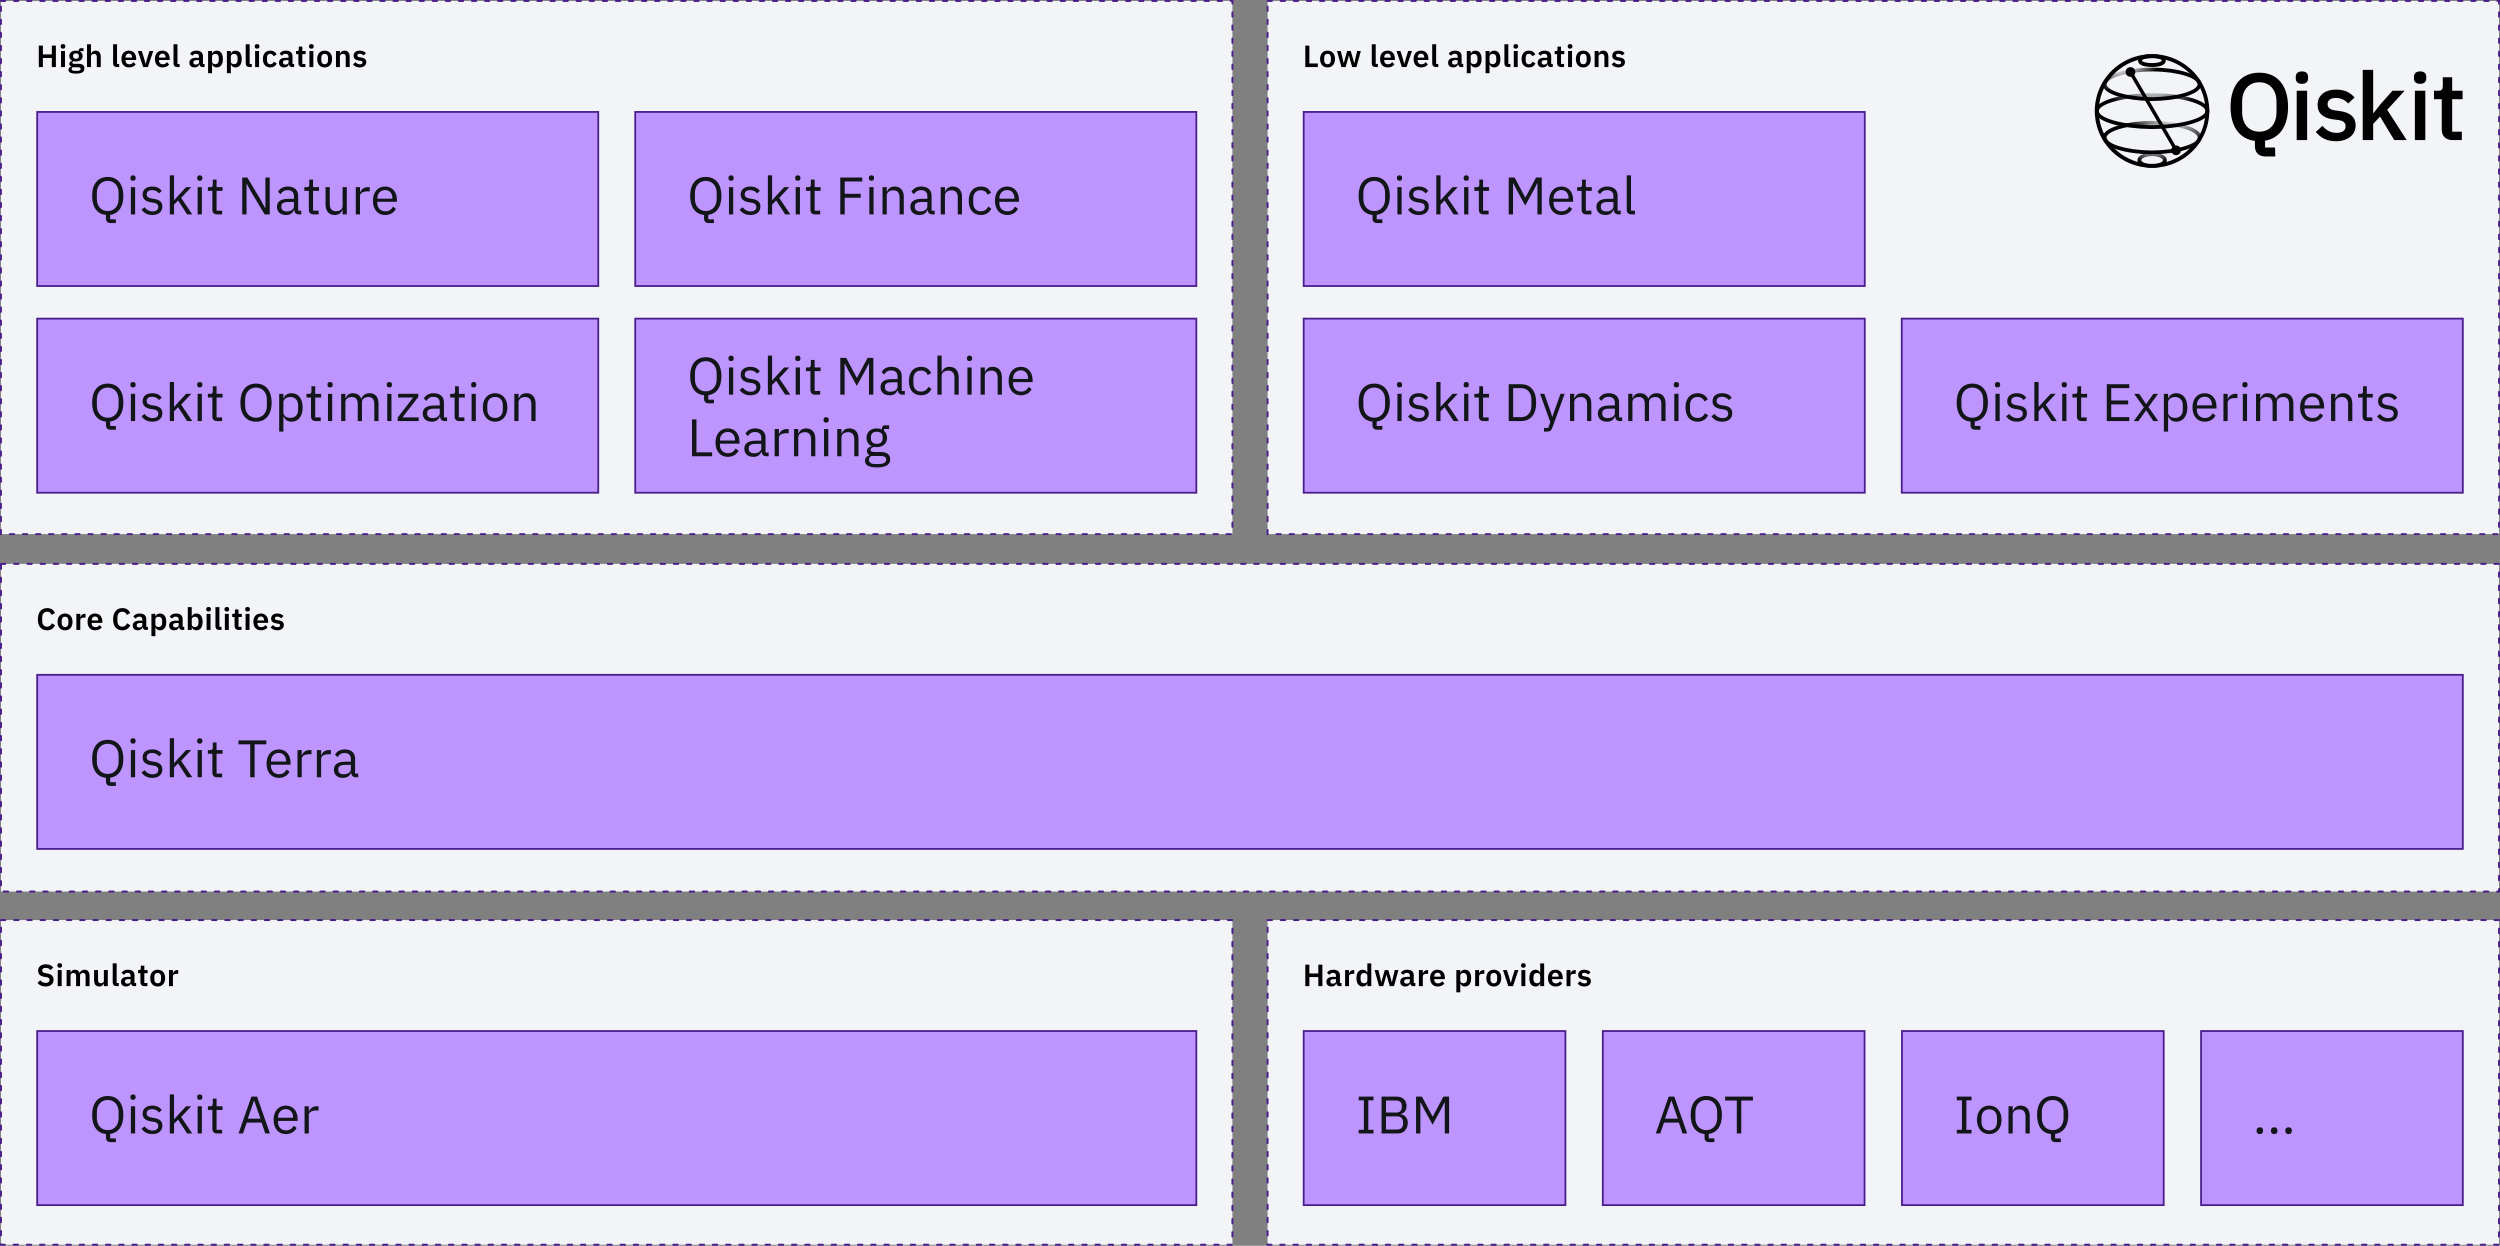 <?xml version="1.0" encoding="UTF-8" standalone="no"?>
<svg
   viewBox="0 0 1137 566.551"
   fill="none"
   version="1.1"
   id="svg138"
   sodipodi:docname="qiskit_main.svg"
   inkscape:version="1.1.2 (b8e25be8, 2022-02-05)"
   xmlns:inkscape="http://www.inkscape.org/namespaces/inkscape"
   xmlns:sodipodi="http://sodipodi.sourceforge.net/DTD/sodipodi-0.dtd"
   xmlns="http://www.w3.org/2000/svg"
   xmlns:svg="http://www.w3.org/2000/svg">
  <rect x="0" y="0" width="1137" height="566.551" fill="#808080" stroke="none"/>
  <sodipodi:namedview
     id="namedview140"
     pagecolor="#ffffff"
     bordercolor="#666666"
     borderopacity="1.0"
     inkscape:pageshadow="2"
     inkscape:pageopacity="0.0"
     inkscape:pagecheckerboard="true"
     showgrid="false"
     fit-margin-top="0"
     fit-margin-left="0"
     fit-margin-right="0"
     fit-margin-bottom="0"
     inkscape:zoom="0.72823219"
     inkscape:cx="568.5"
     inkscape:cy="363.20833"
     inkscape:window-width="1920"
     inkscape:window-height="1027"
     inkscape:window-x="0"
     inkscape:window-y="25"
     inkscape:window-maximized="1"
     inkscape:current-layer="svg138" />
  <rect
     x="0.434"
     y="0.434"
     width="560.065"
     height="242.487"
     fill="#f2f4f8"
     stroke="#491d8b"
     stroke-linecap="round"
     stroke-dasharray="1.983, 3.967"
     id="rect9"
     style="stroke-width:0.868" />
  <rect
     x="0.448"
     y="256.448"
     width="1136.105"
     height="149.029"
     fill="#f2f4f8"
     stroke="#491d8b"
     stroke-linecap="round"
     stroke-dasharray="2, 4"
     id="rect11"
     style="stroke-width:0.895" />
  <rect
     x="576.501"
     y="0.434"
     width="560.065"
     height="242.487"
     fill="#f2f4f8"
     stroke="#491d8b"
     stroke-linecap="round"
     stroke-dasharray="1.983, 3.967"
     id="rect13"
     style="stroke-width:0.868" />
  <rect
     x="576.501"
     y="418.445"
     width="560.054"
     height="147.66"
     fill="#f2f4f8"
     stroke="#491d8b"
     stroke-linecap="round"
     stroke-dasharray="2, 4"
     id="rect15"
     style="stroke-width:0.891" />
  <rect
     x="0.446"
     y="418.445"
     width="560.054"
     height="147.66"
     fill="#f2f4f8"
     stroke="#491d8b"
     stroke-linecap="round"
     stroke-dasharray="2, 4"
     id="rect17"
     style="stroke-width:0.891" />
  <path
     d="m 599.57,448.5 h 1.848 v -9.772 h -1.848 v 4.004 h -4.074 v -4.004 h -1.848 v 9.772 h 1.848 v -4.13 h 4.074 z m 5.994,0.168 c 1.093,0 1.891,-0.49 2.129,-1.428 h 0.084 c 0.112,0.756 0.588,1.26 1.358,1.26 h 0.994 v -1.428 h -0.728 v -3.444 c 0,-1.666 -1.051,-2.604 -3.025,-2.604 -1.47,0 -2.324,0.56 -2.856,1.4 l 1.064,0.952 c 0.35,-0.504 0.826,-0.924 1.666,-0.924 0.953,0 1.358,0.476 1.358,1.288 v 0.532 h -1.245 c -1.989,0 -3.123,0.742 -3.123,2.24 0,1.302 0.84,2.156 2.324,2.156 z m 0.602,-1.302 c -0.7,0 -1.106,-0.294 -1.106,-0.882 v -0.238 c 0,-0.574 0.462,-0.896 1.401,-0.896 h 1.147 v 0.966 c 0,0.686 -0.644,1.05 -1.442,1.05 z m 7.365,1.134 v -4.48 c 0,-0.798 0.63,-1.134 1.834,-1.134 h 0.56 v -1.694 h -0.392 c -1.162,0 -1.75,0.742 -1.932,1.512 h -0.07 v -1.512 h -1.792 v 7.308 z m 8.332,0 h 1.792 v -10.36 h -1.792 v 4.256 h -0.07 c -0.252,-0.84 -1.05,-1.372 -2.016,-1.372 -1.834,0 -2.856,1.372 -2.856,3.808 0,2.45 1.022,3.836 2.856,3.836 0.966,0 1.75,-0.56 2.016,-1.386 h 0.07 z m -1.512,-1.316 c -0.924,0 -1.554,-0.672 -1.554,-1.708 v -1.26 c 0,-1.036 0.63,-1.722 1.554,-1.722 0.854,0 1.512,0.462 1.512,1.176 v 2.324 c 0,0.756 -0.658,1.19 -1.512,1.19 z m 6.832,1.316 h 1.904 l 0.924,-3.22 0.532,-1.988 h 0.042 l 0.546,1.988 0.938,3.22 h 1.932 l 2.002,-7.308 h -1.666 l -0.728,3.01 -0.574,2.506 h -0.056 l -0.686,-2.506 -0.882,-3.01 h -1.624 l -0.854,3.01 -0.672,2.506 h -0.056 l -0.574,-2.506 -0.742,-3.01 h -1.722 z m 11.957,0.168 c 1.092,0 1.89,-0.49 2.128,-1.428 h 0.084 c 0.112,0.756 0.588,1.26 1.358,1.26 h 0.994 v -1.428 h -0.728 v -3.444 c 0,-1.666 -1.05,-2.604 -3.024,-2.604 -1.47,0 -2.324,0.56 -2.856,1.4 l 1.064,0.952 c 0.35,-0.504 0.826,-0.924 1.666,-0.924 0.952,0 1.358,0.476 1.358,1.288 v 0.532 h -1.246 c -1.988,0 -3.122,0.742 -3.122,2.24 0,1.302 0.84,2.156 2.324,2.156 z m 0.602,-1.302 c -0.7,0 -1.106,-0.294 -1.106,-0.882 v -0.238 c 0,-0.574 0.462,-0.896 1.4,-0.896 h 1.148 v 0.966 c 0,0.686 -0.644,1.05 -1.442,1.05 z m 7.364,1.134 v -4.48 c 0,-0.798 0.63,-1.134 1.834,-1.134 h 0.56 v -1.694 h -0.392 c -1.162,0 -1.75,0.742 -1.932,1.512 h -0.07 v -1.512 h -1.792 v 7.308 z m 6.75,0.168 c 1.358,0 2.422,-0.518 3.024,-1.344 l -0.966,-1.078 c -0.448,0.574 -0.98,0.994 -1.862,0.994 -1.176,0 -1.778,-0.714 -1.778,-1.764 v -0.182 h 4.858 v -0.588 c 0,-2.002 -1.05,-3.682 -3.332,-3.682 -2.142,0 -3.388,1.498 -3.388,3.808 0,2.338 1.288,3.836 3.444,3.836 z m -0.028,-6.3 c 0.924,0 1.442,0.686 1.442,1.694 v 0.126 h -2.996 v -0.112 c 0,-1.008 0.616,-1.708 1.554,-1.708 z m 8.509,8.932 h 1.792 v -4.018 h 0.056 c 0.28,0.826 1.05,1.386 2.016,1.386 1.848,0 2.87,-1.386 2.87,-3.836 0,-2.436 -1.022,-3.808 -2.87,-3.808 -0.966,0 -1.75,0.532 -2.016,1.372 h -0.056 v -1.204 h -1.792 z m 3.29,-4.116 c -0.854,0 -1.498,-0.434 -1.498,-1.19 v -2.324 c 0,-0.714 0.644,-1.176 1.498,-1.176 0.924,0 1.568,0.686 1.568,1.722 v 1.26 c 0,1.036 -0.644,1.708 -1.568,1.708 z m 7.057,1.316 v -4.48 c 0,-0.798 0.63,-1.134 1.834,-1.134 h 0.56 v -1.694 h -0.392 c -1.162,0 -1.75,0.742 -1.932,1.512 h -0.07 v -1.512 h -1.792 v 7.308 z m 6.694,0.168 c 2.1,0 3.402,-1.484 3.402,-3.836 0,-2.338 -1.302,-3.808 -3.402,-3.808 -2.086,0 -3.388,1.47 -3.388,3.808 0,2.352 1.302,3.836 3.388,3.836 z m 0,-1.442 c -0.924,0 -1.512,-0.602 -1.512,-1.708 v -1.358 c 0,-1.092 0.588,-1.694 1.512,-1.694 0.938,0 1.526,0.602 1.526,1.694 v 1.358 c 0,1.106 -0.588,1.708 -1.526,1.708 z m 8.737,1.274 2.45,-7.308 h -1.708 l -0.994,3.15 -0.714,2.604 h -0.098 l -0.714,-2.604 -1.022,-3.15 h -1.764 l 2.436,7.308 z m 4.702,-8.372 c 0.728,0 1.05,-0.378 1.05,-0.896 v -0.28 c 0,-0.518 -0.322,-0.896 -1.05,-0.896 -0.742,0 -1.05,0.378 -1.05,0.896 v 0.28 c 0,0.518 0.308,0.896 1.05,0.896 z m -0.896,8.372 h 1.792 v -7.308 h -1.792 z m 8.565,0 h 1.792 v -10.36 h -1.792 v 4.256 h -0.07 c -0.252,-0.84 -1.05,-1.372 -2.016,-1.372 -1.834,0 -2.856,1.372 -2.856,3.808 0,2.45 1.022,3.836 2.856,3.836 0.966,0 1.75,-0.56 2.016,-1.386 h 0.07 z m -1.512,-1.316 c -0.924,0 -1.554,-0.672 -1.554,-1.708 v -1.26 c 0,-1.036 0.63,-1.722 1.554,-1.722 0.854,0 1.512,0.462 1.512,1.176 v 2.324 c 0,0.756 -0.658,1.19 -1.512,1.19 z m 8.484,1.484 c 1.358,0 2.422,-0.518 3.024,-1.344 l -0.966,-1.078 c -0.448,0.574 -0.98,0.994 -1.862,0.994 -1.176,0 -1.778,-0.714 -1.778,-1.764 v -0.182 h 4.858 v -0.588 c 0,-2.002 -1.05,-3.682 -3.332,-3.682 -2.142,0 -3.388,1.498 -3.388,3.808 0,2.338 1.288,3.836 3.444,3.836 z m -0.028,-6.3 c 0.924,0 1.442,0.686 1.442,1.694 v 0.126 h -2.996 v -0.112 c 0,-1.008 0.616,-1.708 1.554,-1.708 z m 6.833,6.132 v -4.48 c 0,-0.798 0.63,-1.134 1.834,-1.134 h 0.56 v -1.694 h -0.392 c -1.162,0 -1.75,0.742 -1.932,1.512 h -0.07 v -1.512 h -1.792 v 7.308 z m 6.258,0.168 c 1.82,0 3.01,-0.98 3.01,-2.394 0,-1.218 -0.77,-1.932 -2.366,-2.156 l -0.742,-0.098 c -0.686,-0.112 -0.952,-0.336 -0.952,-0.826 0,-0.448 0.336,-0.756 1.106,-0.756 0.714,0 1.33,0.336 1.75,0.784 l 1.05,-1.05 c -0.7,-0.728 -1.428,-1.148 -2.856,-1.148 -1.666,0 -2.772,0.896 -2.772,2.31 0,1.33 0.868,2.016 2.436,2.212 l 0.728,0.098 c 0.644,0.084 0.896,0.35 0.896,0.77 0,0.518 -0.364,0.84 -1.218,0.84 -0.826,0 -1.47,-0.378 -2.002,-0.994 l -1.092,1.064 c 0.728,0.84 1.638,1.344 3.024,1.344 z"
     fill="#000000"
     id="path19" />
  <path
     d="m 20.686,448.668 c 2.338,0 3.668,-1.26 3.668,-3.108 0,-1.61 -0.924,-2.492 -2.898,-2.842 l -0.91,-0.168 c -0.938,-0.168 -1.358,-0.476 -1.358,-1.218 0,-0.728 0.546,-1.148 1.596,-1.148 1.036,0 1.708,0.406 2.184,1.008 l 1.26,-1.19 c -0.784,-0.938 -1.876,-1.442 -3.346,-1.442 -2.184,0 -3.542,1.134 -3.542,2.884 0,1.596 0.952,2.534 2.926,2.842 l 0.924,0.14 c 1.022,0.182 1.33,0.588 1.33,1.246 0,0.826 -0.588,1.372 -1.722,1.372 -1.008,0 -1.834,-0.42 -2.506,-1.204 l -1.246,1.204 c 0.826,0.966 1.974,1.624 3.64,1.624 z m 6.465,-8.54 c 0.728,0 1.05,-0.378 1.05,-0.896 v -0.28 c 0,-0.518 -0.322,-0.896 -1.05,-0.896 -0.742,0 -1.05,0.378 -1.05,0.896 v 0.28 c 0,0.518 0.308,0.896 1.05,0.896 z m -0.896,8.372 h 1.792 v -7.308 h -1.792 z m 5.821,0 v -4.83 c 0,-0.784 0.672,-1.176 1.358,-1.176 0.798,0 1.176,0.518 1.176,1.568 v 4.438 h 1.792 v -4.83 c 0,-0.784 0.658,-1.176 1.358,-1.176 0.798,0 1.176,0.518 1.176,1.568 v 4.438 h 1.792 v -4.62 c 0,-1.82 -0.812,-2.856 -2.24,-2.856 -1.162,0 -1.974,0.658 -2.24,1.47 h -0.028 c -0.35,-0.98 -1.12,-1.47 -2.114,-1.47 -1.092,0 -1.68,0.616 -1.96,1.386 h -0.07 v -1.218 h -1.792 v 7.308 z m 15.164,0 h 1.792 v -7.308 h -1.792 v 4.83 c 0,0.784 -0.714,1.162 -1.428,1.162 -0.854,0 -1.232,-0.546 -1.232,-1.554 v -4.438 h -1.792 v 4.62 c 0,1.82 0.84,2.856 2.338,2.856 1.204,0 1.792,-0.658 2.044,-1.386 h 0.07 z m 6.78,0 v -1.428 h -0.966 v -8.932 h -1.792 v 8.596 c 0,1.12 0.574,1.764 1.792,1.764 z m 3.323,0.168 c 1.092,0 1.89,-0.49 2.128,-1.428 h 0.084 c 0.112,0.756 0.588,1.26 1.358,1.26 h 0.994 v -1.428 h -0.728 v -3.444 c 0,-1.666 -1.05,-2.604 -3.024,-2.604 -1.47,0 -2.324,0.56 -2.856,1.4 l 1.064,0.952 c 0.35,-0.504 0.826,-0.924 1.666,-0.924 0.952,0 1.358,0.476 1.358,1.288 v 0.532 h -1.246 c -1.988,0 -3.122,0.742 -3.122,2.24 0,1.302 0.84,2.156 2.324,2.156 z m 0.602,-1.302 c -0.7,0 -1.106,-0.294 -1.106,-0.882 v -0.238 c 0,-0.574 0.462,-0.896 1.4,-0.896 h 1.148 v 0.966 c 0,0.686 -0.644,1.05 -1.442,1.05 z m 7.8,1.134 h 1.288 v -1.428 h -1.386 v -4.452 h 1.498 v -1.428 h -1.498 v -2.002 h -1.61 v 1.246 c 0,0.504 -0.168,0.756 -0.7,0.756 h -0.56 v 1.428 h 1.078 v 4.018 c 0,1.19 0.658,1.862 1.89,1.862 z m 5.958,0.168 c 2.1,0 3.402,-1.484 3.402,-3.836 0,-2.338 -1.302,-3.808 -3.402,-3.808 -2.086,0 -3.388,1.47 -3.388,3.808 0,2.352 1.302,3.836 3.388,3.836 z m 0,-1.442 c -0.924,0 -1.512,-0.602 -1.512,-1.708 v -1.358 c 0,-1.092 0.588,-1.694 1.512,-1.694 0.938,0 1.526,0.602 1.526,1.694 v 1.358 c 0,1.106 -0.588,1.708 -1.526,1.708 z m 6.943,1.274 v -4.48 c 0,-0.798 0.63,-1.134 1.834,-1.134 h 0.56 v -1.694 h -0.392 c -1.162,0 -1.75,0.742 -1.932,1.512 h -0.07 v -1.512 h -1.792 v 7.308 z"
     fill="#000000"
     id="path21" />
  <path
     d="m 1034.79,71.17 h -4.3 c -3.39,0 -4.96,-1.846 -4.96,-4.8 v -2.289 c -6.78,-0.86 -11.08,-6.213 -11.08,-15.447 0,-10.138 5.17,-15.576 13.08,-15.576 7.91,0 13.08,5.438 13.08,15.576 0,8.975 -4.04,14.284 -10.47,15.362 v 3.105 h 4.55 z m 0.56,-20.15 v -4.737 c 0,-5.479 -3.12,-8.861 -7.81,-8.861 -4.68,0 -7.81,3.367 -7.81,8.861 v 4.737 c 0,5.479 3.13,8.861 7.81,8.861 4.69,0 7.81,-3.382 7.81,-8.861 z"
     fill="#010101"
     id="path23" />
  <path
     d="m 1044.11,35.672 v -0.738 c 0,-1.425 0.87,-2.459 2.82,-2.459 1.96,0 2.78,1.034 2.78,2.459 v 0.738 c 0,1.421 -0.82,2.459 -2.78,2.459 -1.95,0 -2.82,-1.038 -2.82,-2.459 z"
     fill="#010101"
     id="path25" />
  <path
     d="m 1049.28,41.268 h -4.74 v 22.436 h 4.74 z"
     fill="#010101"
     id="path27" />
  <path
     d="m 1053.23,59.994 3.03,-2.761 c 1.65,1.986 3.7,3.193 6.39,3.193 2.7,0 4.13,-1.107 4.13,-3.02 0,-1.425 -0.87,-2.503 -3.22,-2.806 l -2.08,-0.258 c -4.61,-0.561 -7.44,-2.547 -7.44,-6.69 0,-4.356 3.43,-6.904 8.39,-6.904 4.09,0 6.39,1.34 8.43,3.581 l -2.91,2.761 c -0.68,-0.799 -1.52,-1.44 -2.48,-1.88 -0.95,-0.439 -1.99,-0.666 -3.04,-0.664 -2.61,0 -3.83,1.107 -3.83,2.802 0,1.695 1.09,2.503 3.48,2.894 l 2.09,0.259 c 4.95,0.738 7.17,2.891 7.17,6.512 0,4.316 -3.52,7.207 -8.95,7.207 -4.25,0 -7.03,-1.595 -9.16,-4.227 z"
     fill="#010101"
     id="path29" />
  <path
     d="m 1074.57,31.773 h 4.75 v 19.589 h 0.22 l 3.13,-4.013 5.43,-6.08 h 5.52 l -7.92,8.672 8.87,13.763 h -5.66 l -6.48,-10.706 -3.11,3.371 v 7.336 h -4.75 z"
     fill="#010101"
     id="path31" />
  <path
     d="m 1097.86,35.672 v -0.738 c 0,-1.425 0.87,-2.459 2.82,-2.459 1.96,0 2.78,1.034 2.78,2.459 v 0.738 c 0,1.421 -0.82,2.459 -2.78,2.459 -1.95,0 -2.82,-1.038 -2.82,-2.459 z"
     fill="#010101"
     id="path33" />
  <path
     d="m 1103.03,41.268 h -4.74 v 22.436 h 4.74 z"
     fill="#010101"
     id="path35" />
  <path
     d="m 1115.5,63.705 c -3.26,0 -5,-1.813 -5,-4.877 v -13.719 h -3.52 v -3.84 h 1.92 c 1.56,0 2.08,-0.65 2.08,-2.215 v -3.913 h 4.26 v 6.128 h 4.74 v 3.84 h -4.74 v 14.768 h 4.39 v 3.84 z"
     fill="#010101"
     id="path37" />
  <path
     d="m 1001.27,62.578 c -0.05,-4.781 -11.35,-7.48 -21.992,-7.598 -11.288,0 -22.966,2.835 -23.003,7.583 v 0.029 c 0.045,4.77 11.354,7.465 21.995,7.583 11.29,0 22.97,-2.835 23,-7.583 z m -23.004,5.855 c -11.901,-0.133 -20.206,-3.186 -20.236,-5.852 0.049,-2.769 9.108,-5.855 21.248,-5.855 11.902,0.133 20.202,3.186 20.232,5.852 -0.03,2.765 -9.11,5.855 -21.244,5.855 z"
     fill="url(#paint0_radial_105_730)"
     id="path39"
     style="fill:url(#paint0_radial_105_730)" />
  <path
     d="m 978.82,76.311 c -4.609,0.014 -9.139,-1.187 -13.128,-3.481 -3.988,-2.293 -7.292,-5.597 -9.573,-9.573 -2.281,-3.976 -3.458,-8.482 -3.41,-13.057 0.047,-4.575 1.318,-9.056 3.681,-12.984 2.364,-3.928 5.736,-7.163 9.771,-9.374 4.036,-2.211 8.59,-3.319 13.198,-3.21 4.608,0.109 9.101,1.43 13.031,3.829 3.92,2.399 7.14,5.789 9.31,9.824 2.12,3.931 3.18,8.341 3.08,12.8 -0.1,4.459 -1.37,8.815 -3.67,12.644 -2.31,3.829 -5.57,7.001 -9.48,9.206 -3.9,2.205 -8.317,3.368 -12.81,3.377 z m -0.082,-49.907 c -5.304,0.011 -10.458,1.748 -14.673,4.945 -4.215,3.197 -7.257,7.677 -8.662,12.755 -1.404,5.077 -1.093,10.472 0.886,15.357 1.979,4.885 5.516,8.992 10.071,11.69 4.555,2.699 9.875,3.841 15.146,3.251 5.274,-0.59 10.204,-2.878 14.034,-6.516 3.84,-3.637 6.37,-8.422 7.2,-13.622 0.83,-5.2 -0.07,-10.528 -2.58,-15.168 -2.08,-3.841 -5.17,-7.05 -8.94,-9.286 -3.78,-2.235 -8.088,-3.413 -12.482,-3.407 z"
     fill="#010101"
     id="path41" />
  <path
     d="m 985.48,72.838 c -0.02,-1.975 -2.896,-3.467 -6.69,-3.467 -3.793,0 -6.694,1.477 -6.694,3.467 v 0.026 c 0.026,1.975 2.901,3.467 6.694,3.467 3.794,0 6.69,-1.477 6.69,-3.467 z m -6.69,1.846 c -3.008,0 -4.927,-1.078 -4.95,-1.846 -0.022,-0.768 1.942,-1.846 4.95,-1.846 3.009,0 4.925,1.082 4.947,1.846 0.022,0.764 -1.953,1.831 -4.958,1.831 z"
     fill="url(#paint1_radial_105_730)"
     id="path43"
     style="fill:url(#paint1_radial_105_730)" />
  <path
     d="m 1004.8,50.495 c -0.08,-5.113 -13.14,-8.03 -25.426,-8.155 -13.017,0 -26.543,3.064 -26.617,8.155 0,0 0,0 0,0.022 0.074,5.113 13.132,8.03 25.423,8.155 13.02,0 26.54,-3.064 26.62,-8.155 0,0 0,-0.015 0,-0.022 z m -26.612,6.431 c -13.917,-0.144 -23.624,-3.5 -23.672,-6.428 0.048,-3.038 10.662,-6.431 24.851,-6.431 13.913,0.144 23.623,3.5 23.673,6.428 -0.05,3.038 -10.66,6.431 -24.852,6.431 z"
     fill="url(#paint2_radial_105_730)"
     id="path45"
     style="fill:url(#paint2_radial_105_730)" />
  <path
     d="m 979.278,30.732 c -11.292,0 -22.97,2.846 -22.97,7.602 0,4.755 11.303,7.487 21.943,7.605 11.289,0 22.969,-2.846 22.969,-7.605 0,-4.759 -11.29,-7.483 -21.942,-7.602 z m -1.001,13.461 c -11.901,-0.126 -20.198,-3.193 -20.198,-5.859 0,-2.758 9.074,-5.855 21.199,-5.855 11.902,0.133 20.192,3.193 20.192,5.855 0.01,2.78 -9.06,5.859 -21.193,5.859 z"
     fill="url(#paint3_radial_105_730)"
     id="path47"
     style="fill:url(#paint3_radial_105_730)" />
  <path
     d="m 978.69,24.637 c -1.893,0 -6.293,0.284 -6.293,2.913 0,2.629 4.4,2.913 6.293,2.913 1.893,0 6.29,-0.284 6.29,-2.913 0,-2.629 -4.397,-2.913 -6.29,-2.913 z m 0,1.768 c 2.659,0 4.511,0.606 4.511,1.145 0,0.539 -1.859,1.145 -4.511,1.145 -2.652,0 -4.511,-0.602 -4.511,-1.145 0,-0.543 1.852,-1.145 4.511,-1.145 z"
     fill="#000000"
     id="path49" />
  <path
     d="m 989.69,66.147 c -0.11,0.001 -0.21,0.01 -0.32,0.026 l -9.784,-16.772 -8.907,-15.281 c 0.317,-0.394 0.49,-0.883 0.489,-1.387 -10e-4,-0.504 -0.175,-0.993 -0.494,-1.386 -0.318,-0.393 -0.762,-0.666 -1.259,-0.774 -0.496,-0.108 -1.014,-0.045 -1.469,0.179 -0.455,0.224 -0.82,0.595 -1.034,1.053 -0.214,0.458 -0.264,0.974 -0.142,1.463 0.122,0.489 0.408,0.923 0.812,1.229 0.404,0.306 0.901,0.466 1.409,0.454 0.098,-0.004 0.196,-0.014 0.293,-0.03 l 8.908,15.281 4.024,6.907 5.744,9.846 c -0.32,0.389 -0.5,0.875 -0.51,1.378 -0.01,0.503 0.16,0.994 0.47,1.391 0.31,0.397 0.75,0.676 1.25,0.793 0.49,0.116 1.01,0.062 1.47,-0.153 0.45,-0.215 0.83,-0.579 1.05,-1.031 0.22,-0.452 0.28,-0.966 0.17,-1.457 -0.11,-0.491 -0.39,-0.93 -0.78,-1.244 -0.4,-0.314 -0.89,-0.485 -1.4,-0.485 z"
     fill="url(#paint4_radial_105_730)"
     id="path51"
     style="fill:url(#paint4_radial_105_730)" />
  <path
     d="m 23.57,30.5 h 1.848 v -9.772 h -1.848 v 4.004 h -4.074 v -4.004 h -1.848 v 9.772 h 1.848 v -4.13 h 4.074 z m 5.085,-8.372 c 0.728,0 1.05,-0.378 1.05,-0.896 v -0.28 c 0,-0.518 -0.322,-0.896 -1.05,-0.896 -0.742,0 -1.05,0.378 -1.05,0.896 v 0.28 c 0,0.518 0.308,0.896 1.05,0.896 z m -0.896,8.372 h 1.792 v -7.308 h -1.792 z m 10.623,0.616 c 0,-1.316 -0.77,-2.086 -2.562,-2.086 h -1.96 c -0.644,0 -0.952,-0.182 -0.952,-0.546 0,-0.322 0.238,-0.532 0.518,-0.658 0.322,0.084 0.7,0.126 1.12,0.126 1.988,0 3.024,-0.98 3.024,-2.45 0,-0.896 -0.378,-1.61 -1.134,-2.03 v -0.196 h 1.554 v -1.372 h -1.134 c -0.672,0 -1.036,0.35 -1.036,1.064 v 0.238 c -0.364,-0.126 -0.826,-0.182 -1.274,-0.182 -1.974,0 -3.024,0.994 -3.024,2.478 0,0.966 0.448,1.722 1.33,2.128 v 0.056 c -0.7,0.154 -1.344,0.532 -1.344,1.288 0,0.588 0.336,1.064 0.938,1.218 v 0.154 c -0.812,0.126 -1.302,0.588 -1.302,1.4 0,1.078 0.938,1.722 3.402,1.722 2.8,0 3.836,-0.826 3.836,-2.352 z m -1.68,0.21 c 0,0.616 -0.518,0.91 -1.68,0.91 h -0.896 c -1.12,0 -1.54,-0.336 -1.54,-0.896 0,-0.294 0.112,-0.56 0.378,-0.756 h 2.492 c 0.91,0 1.246,0.28 1.246,0.742 z m -2.156,-4.592 c -0.854,0 -1.316,-0.392 -1.316,-1.12 v -0.238 c 0,-0.742 0.462,-1.12 1.316,-1.12 0.854,0 1.316,0.378 1.316,1.12 v 0.238 c 0,0.728 -0.462,1.12 -1.316,1.12 z m 5.031,3.766 h 1.792 v -4.83 c 0,-0.784 0.714,-1.176 1.456,-1.176 0.854,0 1.204,0.532 1.204,1.568 v 4.438 h 1.792 v -4.62 c 0,-1.82 -0.84,-2.856 -2.338,-2.856 -1.134,0 -1.75,0.602 -2.044,1.386 h -0.07 v -4.27 h -1.792 z m 14.617,0 v -1.428 h -0.966 v -8.932 h -1.792 v 8.596 c 0,1.12 0.574,1.764 1.792,1.764 z m 4.471,0.168 c 1.358,0 2.422,-0.518 3.024,-1.344 l -0.966,-1.078 c -0.448,0.574 -0.98,0.994 -1.862,0.994 -1.176,0 -1.778,-0.714 -1.778,-1.764 v -0.182 h 4.858 v -0.588 c 0,-2.002 -1.05,-3.682 -3.332,-3.682 -2.142,0 -3.388,1.498 -3.388,3.808 0,2.338 1.288,3.836 3.444,3.836 z m -0.028,-6.3 c 0.924,0 1.442,0.686 1.442,1.694 v 0.126 h -2.996 v -0.112 c 0,-1.008 0.616,-1.708 1.554,-1.708 z m 8.614,6.132 2.45,-7.308 h -1.708 l -0.994,3.15 -0.714,2.604 h -0.098 l -0.714,-2.604 -1.022,-3.15 h -1.764 l 2.436,7.308 z m 6.651,0.168 c 1.358,0 2.422,-0.518 3.024,-1.344 l -0.966,-1.078 c -0.448,0.574 -0.98,0.994 -1.862,0.994 -1.176,0 -1.778,-0.714 -1.778,-1.764 v -0.182 h 4.858 v -0.588 c 0,-2.002 -1.05,-3.682 -3.332,-3.682 -2.142,0 -3.388,1.498 -3.388,3.808 0,2.338 1.288,3.836 3.444,3.836 z m -0.028,-6.3 c 0.924,0 1.442,0.686 1.442,1.694 v 0.126 h -2.996 v -0.112 c 0,-1.008 0.616,-1.708 1.554,-1.708 z m 7.799,6.132 v -1.428 h -0.966 v -8.932 h -1.792 v 8.596 c 0,1.12 0.574,1.764 1.792,1.764 z m 6.792,0.168 c 1.092,0 1.89,-0.49 2.128,-1.428 h 0.084 c 0.112,0.756 0.588,1.26 1.358,1.26 h 0.994 v -1.428 h -0.728 v -3.444 c 0,-1.666 -1.05,-2.604 -3.024,-2.604 -1.47,0 -2.324,0.56 -2.856,1.4 l 1.064,0.952 c 0.35,-0.504 0.826,-0.924 1.666,-0.924 0.952,0 1.358,0.476 1.358,1.288 v 0.532 h -1.246 c -1.988,0 -3.122,0.742 -3.122,2.24 0,1.302 0.84,2.156 2.324,2.156 z m 0.602,-1.302 c -0.7,0 -1.106,-0.294 -1.106,-0.882 v -0.238 c 0,-0.574 0.462,-0.896 1.4,-0.896 h 1.148 v 0.966 c 0,0.686 -0.644,1.05 -1.442,1.05 z m 5.573,3.934 h 1.792 v -4.018 h 0.056 c 0.28,0.826 1.05,1.386 2.016,1.386 1.848,0 2.87,-1.386 2.87,-3.836 0,-2.436 -1.022,-3.808 -2.87,-3.808 -0.966,0 -1.75,0.532 -2.016,1.372 h -0.056 v -1.204 h -1.792 z m 3.29,-4.116 c -0.854,0 -1.498,-0.434 -1.498,-1.19 v -2.324 c 0,-0.714 0.644,-1.176 1.498,-1.176 0.924,0 1.568,0.686 1.568,1.722 v 1.26 c 0,1.036 -0.644,1.708 -1.568,1.708 z m 5.264,4.116 h 1.792 v -4.018 h 0.056 c 0.28,0.826 1.05,1.386 2.016,1.386 1.848,0 2.87,-1.386 2.87,-3.836 0,-2.436 -1.022,-3.808 -2.87,-3.808 -0.966,0 -1.75,0.532 -2.016,1.372 h -0.056 v -1.204 h -1.792 z m 3.29,-4.116 c -0.854,0 -1.498,-0.434 -1.498,-1.19 v -2.324 c 0,-0.714 0.644,-1.176 1.498,-1.176 0.924,0 1.568,0.686 1.568,1.722 v 1.26 c 0,1.036 -0.644,1.708 -1.568,1.708 z m 8.023,1.316 v -1.428 h -0.966 v -8.932 h -1.792 v 8.596 c 0,1.12 0.574,1.764 1.792,1.764 z m 2.413,-8.372 c 0.728,0 1.05,-0.378 1.05,-0.896 v -0.28 c 0,-0.518 -0.322,-0.896 -1.05,-0.896 -0.742,0 -1.05,0.378 -1.05,0.896 v 0.28 c 0,0.518 0.308,0.896 1.05,0.896 z m -0.896,8.372 h 1.792 v -7.308 h -1.792 z m 6.913,0.168 c 1.414,0 2.436,-0.644 2.912,-1.932 l -1.372,-0.658 c -0.266,0.658 -0.686,1.148 -1.54,1.148 -0.994,0 -1.498,-0.686 -1.498,-1.708 v -1.33 c 0,-1.022 0.504,-1.722 1.498,-1.722 0.77,0 1.232,0.448 1.4,1.064 l 1.47,-0.658 c -0.434,-1.148 -1.4,-1.848 -2.87,-1.848 -2.156,0 -3.374,1.47 -3.374,3.808 0,2.352 1.218,3.836 3.374,3.836 z m 6.26,0 c 1.092,0 1.89,-0.49 2.128,-1.428 h 0.084 c 0.112,0.756 0.588,1.26 1.358,1.26 h 0.994 v -1.428 h -0.728 v -3.444 c 0,-1.666 -1.05,-2.604 -3.024,-2.604 -1.47,0 -2.324,0.56 -2.856,1.4 l 1.064,0.952 c 0.35,-0.504 0.826,-0.924 1.666,-0.924 0.952,0 1.358,0.476 1.358,1.288 v 0.532 h -1.246 c -1.988,0 -3.122,0.742 -3.122,2.24 0,1.302 0.84,2.156 2.324,2.156 z m 0.602,-1.302 c -0.7,0 -1.106,-0.294 -1.106,-0.882 v -0.238 c 0,-0.574 0.462,-0.896 1.4,-0.896 h 1.148 v 0.966 c 0,0.686 -0.644,1.05 -1.442,1.05 z m 7.799,1.134 h 1.288 v -1.428 h -1.386 v -4.452 h 1.498 v -1.428 h -1.498 v -2.002 h -1.61 v 1.246 c 0,0.504 -0.168,0.756 -0.7,0.756 h -0.56 v 1.428 h 1.078 v 4.018 c 0,1.19 0.658,1.862 1.89,1.862 z m 4.011,-8.372 c 0.728,0 1.05,-0.378 1.05,-0.896 v -0.28 c 0,-0.518 -0.322,-0.896 -1.05,-0.896 -0.742,0 -1.05,0.378 -1.05,0.896 v 0.28 c 0,0.518 0.308,0.896 1.05,0.896 z m -0.896,8.372 h 1.792 v -7.308 h -1.792 z m 6.927,0.168 c 2.1,0 3.402,-1.484 3.402,-3.836 0,-2.338 -1.302,-3.808 -3.402,-3.808 -2.086,0 -3.388,1.47 -3.388,3.808 0,2.352 1.302,3.836 3.388,3.836 z m 0,-1.442 c -0.924,0 -1.512,-0.602 -1.512,-1.708 v -1.358 c 0,-1.092 0.588,-1.694 1.512,-1.694 0.938,0 1.526,0.602 1.526,1.694 v 1.358 c 0,1.106 -0.588,1.708 -1.526,1.708 z m 6.943,1.274 v -4.83 c 0,-0.784 0.714,-1.176 1.456,-1.176 0.854,0 1.204,0.532 1.204,1.568 v 4.438 h 1.792 v -4.62 c 0,-1.82 -0.84,-2.856 -2.338,-2.856 -1.134,0 -1.75,0.602 -2.044,1.386 h -0.07 v -1.218 h -1.792 v 7.308 z m 8.992,0.168 c 1.82,0 3.01,-0.98 3.01,-2.394 0,-1.218 -0.77,-1.932 -2.366,-2.156 l -0.742,-0.098 c -0.686,-0.112 -0.952,-0.336 -0.952,-0.826 0,-0.448 0.336,-0.756 1.106,-0.756 0.714,0 1.33,0.336 1.75,0.784 l 1.05,-1.05 c -0.7,-0.728 -1.428,-1.148 -2.856,-1.148 -1.666,0 -2.772,0.896 -2.772,2.31 0,1.33 0.868,2.016 2.436,2.212 l 0.728,0.098 c 0.644,0.084 0.896,0.35 0.896,0.77 0,0.518 -0.364,0.84 -1.218,0.84 -0.826,0 -1.47,-0.378 -2.002,-0.994 l -1.092,1.064 c 0.728,0.84 1.638,1.344 3.024,1.344 z"
     fill="#000000"
     id="path53" />
  <path
     d="m 21.442,286.668 c 1.75,0 2.912,-0.854 3.612,-2.31 l -1.498,-0.882 c -0.322,0.882 -1.008,1.554 -2.114,1.554 -1.372,0 -2.254,-0.952 -2.254,-2.632 v -1.54 c 0,-1.666 0.882,-2.66 2.254,-2.66 1.092,0 1.708,0.588 1.988,1.456 l 1.582,-0.84 c -0.686,-1.512 -1.82,-2.254 -3.57,-2.254 -2.576,0 -4.214,1.834 -4.214,5.124 0,3.29 1.638,4.984 4.214,4.984 z m 8.134,0 c 2.1,0 3.402,-1.484 3.402,-3.836 0,-2.338 -1.302,-3.808 -3.402,-3.808 -2.086,0 -3.388,1.47 -3.388,3.808 0,2.352 1.302,3.836 3.388,3.836 z m 0,-1.442 c -0.924,0 -1.512,-0.602 -1.512,-1.708 v -1.358 c 0,-1.092 0.588,-1.694 1.512,-1.694 0.938,0 1.526,0.602 1.526,1.694 v 1.358 c 0,1.106 -0.588,1.708 -1.526,1.708 z m 6.943,1.274 v -4.48 c 0,-0.798 0.63,-1.134 1.834,-1.134 h 0.56 v -1.694 h -0.392 c -1.162,0 -1.75,0.742 -1.932,1.512 h -0.07 v -1.512 h -1.792 v 7.308 z m 6.75,0.168 c 1.358,0 2.422,-0.518 3.024,-1.344 l -0.966,-1.078 c -0.448,0.574 -0.98,0.994 -1.862,0.994 -1.176,0 -1.778,-0.714 -1.778,-1.764 v -0.182 h 4.858 v -0.588 c 0,-2.002 -1.05,-3.682 -3.332,-3.682 -2.142,0 -3.388,1.498 -3.388,3.808 0,2.338 1.288,3.836 3.444,3.836 z m -0.028,-6.3 c 0.924,0 1.442,0.686 1.442,1.694 v 0.126 h -2.996 v -0.112 c 0,-1.008 0.616,-1.708 1.554,-1.708 z m 12.415,6.3 c 1.75,0 2.912,-0.854 3.612,-2.31 l -1.498,-0.882 c -0.322,0.882 -1.008,1.554 -2.114,1.554 -1.372,0 -2.254,-0.952 -2.254,-2.632 v -1.54 c 0,-1.666 0.882,-2.66 2.254,-2.66 1.092,0 1.708,0.588 1.988,1.456 l 1.582,-0.84 c -0.686,-1.512 -1.82,-2.254 -3.57,-2.254 -2.576,0 -4.214,1.834 -4.214,5.124 0,3.29 1.638,4.984 4.214,4.984 z m 7.042,0 c 1.092,0 1.89,-0.49 2.128,-1.428 h 0.084 c 0.112,0.756 0.588,1.26 1.358,1.26 h 0.994 v -1.428 h -0.728 v -3.444 c 0,-1.666 -1.05,-2.604 -3.024,-2.604 -1.47,0 -2.324,0.56 -2.856,1.4 l 1.064,0.952 c 0.35,-0.504 0.826,-0.924 1.666,-0.924 0.952,0 1.358,0.476 1.358,1.288 v 0.532 h -1.246 c -1.988,0 -3.122,0.742 -3.122,2.24 0,1.302 0.84,2.156 2.324,2.156 z m 0.602,-1.302 c -0.7,0 -1.106,-0.294 -1.106,-0.882 v -0.238 c 0,-0.574 0.462,-0.896 1.4,-0.896 h 1.148 v 0.966 c 0,0.686 -0.644,1.05 -1.442,1.05 z m 5.572,3.934 h 1.792 v -4.018 h 0.056 c 0.28,0.826 1.05,1.386 2.016,1.386 1.848,0 2.87,-1.386 2.87,-3.836 0,-2.436 -1.022,-3.808 -2.87,-3.808 -0.966,0 -1.75,0.532 -2.016,1.372 h -0.056 v -1.204 h -1.792 z m 3.29,-4.116 c -0.854,0 -1.498,-0.434 -1.498,-1.19 v -2.324 c 0,-0.714 0.644,-1.176 1.498,-1.176 0.924,0 1.568,0.686 1.568,1.722 v 1.26 c 0,1.036 -0.644,1.708 -1.568,1.708 z m 7.071,1.484 c 1.092,0 1.89,-0.49 2.128,-1.428 h 0.084 c 0.112,0.756 0.588,1.26 1.358,1.26 h 0.994 v -1.428 h -0.728 v -3.444 c 0,-1.666 -1.05,-2.604 -3.024,-2.604 -1.47,0 -2.324,0.56 -2.856,1.4 l 1.064,0.952 c 0.35,-0.504 0.826,-0.924 1.666,-0.924 0.952,0 1.358,0.476 1.358,1.288 v 0.532 h -1.246 c -1.988,0 -3.122,0.742 -3.122,2.24 0,1.302 0.84,2.156 2.324,2.156 z m 0.602,-1.302 c -0.7,0 -1.106,-0.294 -1.106,-0.882 v -0.238 c 0,-0.574 0.462,-0.896 1.4,-0.896 h 1.148 v 0.966 c 0,0.686 -0.644,1.05 -1.442,1.05 z m 5.573,1.134 h 1.792 v -1.218 h 0.056 c 0.28,0.826 1.05,1.386 2.016,1.386 1.848,0 2.87,-1.386 2.87,-3.836 0,-2.436 -1.022,-3.808 -2.87,-3.808 -0.966,0 -1.75,0.532 -2.016,1.372 h -0.056 v -4.256 h -1.792 z m 3.29,-1.316 c -0.854,0 -1.498,-0.434 -1.498,-1.19 v -2.324 c 0,-0.714 0.644,-1.176 1.498,-1.176 0.924,0 1.568,0.686 1.568,1.722 v 1.26 c 0,1.036 -0.644,1.708 -1.568,1.708 z m 6.16,-7.056 c 0.728,0 1.05,-0.378 1.05,-0.896 v -0.28 c 0,-0.518 -0.322,-0.896 -1.05,-0.896 -0.742,0 -1.05,0.378 -1.05,0.896 v 0.28 c 0,0.518 0.308,0.896 1.05,0.896 z m -0.896,8.372 h 1.792 v -7.308 h -1.792 z m 6.787,0 v -1.428 h -0.966 v -8.932 h -1.792 v 8.596 c 0,1.12 0.574,1.764 1.792,1.764 z m 2.414,-8.372 c 0.728,0 1.05,-0.378 1.05,-0.896 v -0.28 c 0,-0.518 -0.322,-0.896 -1.05,-0.896 -0.742,0 -1.05,0.378 -1.05,0.896 v 0.28 c 0,0.518 0.308,0.896 1.05,0.896 z m -0.896,8.372 h 1.792 v -7.308 h -1.792 z m 6.311,0 h 1.288 v -1.428 h -1.386 v -4.452 h 1.498 v -1.428 h -1.498 v -2.002 h -1.61 v 1.246 c 0,0.504 -0.168,0.756 -0.7,0.756 h -0.56 v 1.428 h 1.078 v 4.018 c 0,1.19 0.658,1.862 1.89,1.862 z m 4.01,-8.372 c 0.728,0 1.05,-0.378 1.05,-0.896 v -0.28 c 0,-0.518 -0.322,-0.896 -1.05,-0.896 -0.742,0 -1.05,0.378 -1.05,0.896 v 0.28 c 0,0.518 0.308,0.896 1.05,0.896 z m -0.896,8.372 h 1.792 v -7.308 h -1.792 z m 6.983,0.168 c 1.358,0 2.422,-0.518 3.024,-1.344 l -0.966,-1.078 c -0.448,0.574 -0.98,0.994 -1.862,0.994 -1.176,0 -1.778,-0.714 -1.778,-1.764 v -0.182 h 4.858 v -0.588 c 0,-2.002 -1.05,-3.682 -3.332,-3.682 -2.142,0 -3.388,1.498 -3.388,3.808 0,2.338 1.288,3.836 3.444,3.836 z m -0.028,-6.3 c 0.924,0 1.442,0.686 1.442,1.694 v 0.126 h -2.996 v -0.112 c 0,-1.008 0.616,-1.708 1.554,-1.708 z m 7.435,6.3 c 1.82,0 3.01,-0.98 3.01,-2.394 0,-1.218 -0.77,-1.932 -2.366,-2.156 l -0.742,-0.098 c -0.686,-0.112 -0.952,-0.336 -0.952,-0.826 0,-0.448 0.336,-0.756 1.106,-0.756 0.714,0 1.33,0.336 1.75,0.784 l 1.05,-1.05 c -0.7,-0.728 -1.428,-1.148 -2.856,-1.148 -1.666,0 -2.772,0.896 -2.772,2.31 0,1.33 0.868,2.016 2.436,2.212 l 0.728,0.098 c 0.644,0.084 0.896,0.35 0.896,0.77 0,0.518 -0.364,0.84 -1.218,0.84 -0.826,0 -1.47,-0.378 -2.002,-0.994 l -1.092,1.064 c 0.728,0.84 1.638,1.344 3.024,1.344 z"
     fill="#000000"
     id="path55" />
  <path
     d="m 599.346,30.5 v -1.638 h -3.85 v -8.134 h -1.848 v 9.772 z m 4.412,0.168 c 2.1,0 3.402,-1.484 3.402,-3.836 0,-2.338 -1.302,-3.808 -3.402,-3.808 -2.086,0 -3.388,1.47 -3.388,3.808 0,2.352 1.302,3.836 3.388,3.836 z m 0,-1.442 c -0.924,0 -1.512,-0.602 -1.512,-1.708 v -1.358 c 0,-1.092 0.588,-1.694 1.512,-1.694 0.938,0 1.526,0.602 1.526,1.694 v 1.358 c 0,1.106 -0.588,1.708 -1.526,1.708 z m 6.33,1.274 h 1.904 l 0.924,-3.22 0.532,-1.988 h 0.042 l 0.546,1.988 0.938,3.22 h 1.932 l 2.002,-7.308 h -1.666 l -0.728,3.01 -0.574,2.506 h -0.056 l -0.686,-2.506 -0.882,-3.01 h -1.624 l -0.854,3.01 -0.672,2.506 h -0.056 l -0.574,-2.506 -0.742,-3.01 h -1.722 z m 16.555,0 v -1.428 h -0.966 v -8.932 h -1.792 v 8.596 c 0,1.12 0.574,1.764 1.792,1.764 z m 4.471,0.168 c 1.358,0 2.422,-0.518 3.024,-1.344 l -0.966,-1.078 c -0.448,0.574 -0.98,0.994 -1.862,0.994 -1.176,0 -1.778,-0.714 -1.778,-1.764 v -0.182 h 4.858 v -0.588 c 0,-2.002 -1.05,-3.682 -3.332,-3.682 -2.142,0 -3.388,1.498 -3.388,3.808 0,2.338 1.288,3.836 3.444,3.836 z m -0.028,-6.3 c 0.924,0 1.442,0.686 1.442,1.694 v 0.126 h -2.996 v -0.112 c 0,-1.008 0.616,-1.708 1.554,-1.708 z m 8.614,6.132 2.45,-7.308 h -1.708 l -0.994,3.15 -0.714,2.604 h -0.098 l -0.714,-2.604 -1.022,-3.15 h -1.764 l 2.436,7.308 z m 6.65,0.168 c 1.358,0 2.422,-0.518 3.024,-1.344 l -0.966,-1.078 c -0.448,0.574 -0.98,0.994 -1.862,0.994 -1.176,0 -1.778,-0.714 -1.778,-1.764 v -0.182 h 4.858 v -0.588 c 0,-2.002 -1.05,-3.682 -3.332,-3.682 -2.142,0 -3.388,1.498 -3.388,3.808 0,2.338 1.288,3.836 3.444,3.836 z m -0.028,-6.3 c 0.924,0 1.442,0.686 1.442,1.694 v 0.126 h -2.996 v -0.112 c 0,-1.008 0.616,-1.708 1.554,-1.708 z m 7.799,6.132 v -1.428 h -0.966 v -8.932 h -1.792 v 8.596 c 0,1.12 0.574,1.764 1.792,1.764 z m 6.792,0.168 c 1.092,0 1.89,-0.49 2.128,-1.428 h 0.084 c 0.112,0.756 0.588,1.26 1.358,1.26 h 0.994 v -1.428 h -0.728 v -3.444 c 0,-1.666 -1.05,-2.604 -3.024,-2.604 -1.47,0 -2.324,0.56 -2.856,1.4 l 1.064,0.952 c 0.35,-0.504 0.826,-0.924 1.666,-0.924 0.952,0 1.358,0.476 1.358,1.288 v 0.532 h -1.246 c -1.988,0 -3.122,0.742 -3.122,2.24 0,1.302 0.84,2.156 2.324,2.156 z m 0.602,-1.302 c -0.7,0 -1.106,-0.294 -1.106,-0.882 v -0.238 c 0,-0.574 0.462,-0.896 1.4,-0.896 h 1.148 v 0.966 c 0,0.686 -0.644,1.05 -1.442,1.05 z m 5.572,3.934 h 1.792 v -4.018 h 0.056 c 0.28,0.826 1.05,1.386 2.016,1.386 1.848,0 2.87,-1.386 2.87,-3.836 0,-2.436 -1.022,-3.808 -2.87,-3.808 -0.966,0 -1.75,0.532 -2.016,1.372 h -0.056 v -1.204 h -1.792 z m 3.29,-4.116 c -0.854,0 -1.498,-0.434 -1.498,-1.19 v -2.324 c 0,-0.714 0.644,-1.176 1.498,-1.176 0.924,0 1.568,0.686 1.568,1.722 v 1.26 c 0,1.036 -0.644,1.708 -1.568,1.708 z m 5.265,4.116 h 1.792 v -4.018 h 0.056 c 0.28,0.826 1.05,1.386 2.016,1.386 1.848,0 2.87,-1.386 2.87,-3.836 0,-2.436 -1.022,-3.808 -2.87,-3.808 -0.966,0 -1.75,0.532 -2.016,1.372 h -0.056 v -1.204 h -1.792 z m 3.29,-4.116 c -0.854,0 -1.498,-0.434 -1.498,-1.19 v -2.324 c 0,-0.714 0.644,-1.176 1.498,-1.176 0.924,0 1.568,0.686 1.568,1.722 v 1.26 c 0,1.036 -0.644,1.708 -1.568,1.708 z m 8.022,1.316 v -1.428 h -0.966 v -8.932 h -1.792 v 8.596 c 0,1.12 0.574,1.764 1.792,1.764 z m 2.413,-8.372 c 0.728,0 1.05,-0.378 1.05,-0.896 v -0.28 c 0,-0.518 -0.322,-0.896 -1.05,-0.896 -0.742,0 -1.05,0.378 -1.05,0.896 v 0.28 c 0,0.518 0.308,0.896 1.05,0.896 z m -0.896,8.372 h 1.792 v -7.308 h -1.792 z m 6.913,0.168 c 1.414,0 2.436,-0.644 2.912,-1.932 l -1.372,-0.658 c -0.266,0.658 -0.686,1.148 -1.54,1.148 -0.994,0 -1.498,-0.686 -1.498,-1.708 v -1.33 c 0,-1.022 0.504,-1.722 1.498,-1.722 0.77,0 1.232,0.448 1.4,1.064 l 1.47,-0.658 c -0.434,-1.148 -1.4,-1.848 -2.87,-1.848 -2.156,0 -3.374,1.47 -3.374,3.808 0,2.352 1.218,3.836 3.374,3.836 z m 6.26,0 c 1.092,0 1.89,-0.49 2.128,-1.428 h 0.084 c 0.112,0.756 0.588,1.26 1.358,1.26 h 0.994 v -1.428 h -0.728 v -3.444 c 0,-1.666 -1.05,-2.604 -3.024,-2.604 -1.47,0 -2.324,0.56 -2.856,1.4 l 1.064,0.952 c 0.35,-0.504 0.826,-0.924 1.666,-0.924 0.952,0 1.358,0.476 1.358,1.288 v 0.532 h -1.246 c -1.988,0 -3.122,0.742 -3.122,2.24 0,1.302 0.84,2.156 2.324,2.156 z m 0.602,-1.302 c -0.7,0 -1.106,-0.294 -1.106,-0.882 v -0.238 c 0,-0.574 0.462,-0.896 1.4,-0.896 h 1.148 v 0.966 c 0,0.686 -0.644,1.05 -1.442,1.05 z m 7.8,1.134 h 1.288 v -1.428 h -1.386 v -4.452 h 1.498 v -1.428 h -1.498 v -2.002 h -1.61 v 1.246 c 0,0.504 -0.168,0.756 -0.7,0.756 h -0.56 v 1.428 h 1.078 v 4.018 c 0,1.19 0.658,1.862 1.89,1.862 z m 4.01,-8.372 c 0.728,0 1.05,-0.378 1.05,-0.896 v -0.28 c 0,-0.518 -0.322,-0.896 -1.05,-0.896 -0.742,0 -1.05,0.378 -1.05,0.896 v 0.28 c 0,0.518 0.308,0.896 1.05,0.896 z m -0.896,8.372 h 1.792 v -7.308 h -1.792 z m 6.927,0.168 c 2.1,0 3.402,-1.484 3.402,-3.836 0,-2.338 -1.302,-3.808 -3.402,-3.808 -2.086,0 -3.388,1.47 -3.388,3.808 0,2.352 1.302,3.836 3.388,3.836 z m 0,-1.442 c -0.924,0 -1.512,-0.602 -1.512,-1.708 v -1.358 c 0,-1.092 0.588,-1.694 1.512,-1.694 0.938,0 1.526,0.602 1.526,1.694 v 1.358 c 0,1.106 -0.588,1.708 -1.526,1.708 z m 6.943,1.274 v -4.83 c 0,-0.784 0.714,-1.176 1.456,-1.176 0.854,0 1.204,0.532 1.204,1.568 v 4.438 h 1.792 v -4.62 c 0,-1.82 -0.84,-2.856 -2.338,-2.856 -1.134,0 -1.75,0.602 -2.044,1.386 h -0.07 v -1.218 h -1.792 v 7.308 z m 8.992,0.168 c 1.82,0 3.01,-0.98 3.01,-2.394 0,-1.218 -0.77,-1.932 -2.366,-2.156 l -0.742,-0.098 c -0.686,-0.112 -0.952,-0.336 -0.952,-0.826 0,-0.448 0.336,-0.756 1.106,-0.756 0.714,0 1.33,0.336 1.75,0.784 l 1.05,-1.05 c -0.7,-0.728 -1.428,-1.148 -2.856,-1.148 -1.666,0 -2.772,0.896 -2.772,2.31 0,1.33 0.868,2.016 2.436,2.212 l 0.728,0.098 c 0.644,0.084 0.896,0.35 0.896,0.77 0,0.518 -0.364,0.84 -1.218,0.84 -0.826,0 -1.47,-0.378 -2.002,-0.994 l -1.092,1.064 c 0.728,0.84 1.638,1.344 3.024,1.344 z"
     fill="#000000"
     id="path57" />
  <a href="https://qiskit.org/ecosystem/optimization/">
  <rect
     x="16.908"
     y="144.908"
     width="255.184"
     height="79.184"
     fill="#be95ff"
     stroke="#491d8b"
     id="rect59"
     style="stroke-width:0.816" />
   </a>
  <path
     d="m 52.692,193.756 h -2.568 v -2.04 c 3.672,-0.504 5.976,-3.48 5.976,-8.592 0,-5.616 -2.784,-8.664 -7.104,-8.664 -4.32,0 -7.104,3.048 -7.104,8.664 0,5.256 2.448,8.28 6.312,8.64 v 1.704 c 0,1.128 0.696,1.968 2.016,1.968 h 2.472 z m -3.696,-3.768 c -2.904,0 -4.944,-2.16 -4.944,-5.472 v -2.784 c 0,-3.312 2.04,-5.472 4.944,-5.472 2.904,0 4.944,2.16 4.944,5.472 v 2.784 c 0,3.312 -2.04,5.472 -4.944,5.472 z m 11.496,-13.776 c 0.816,0 1.176,-0.432 1.176,-1.08 v -0.312 c 0,-0.648 -0.36,-1.08 -1.176,-1.08 -0.816,0 -1.176,0.432 -1.176,1.08 v 0.312 c 0,0.648 0.36,1.08 1.176,1.08 z m -0.96,15.288 h 1.92 v -12.384 h -1.92 z m 9.72,0.288 c 2.832,0 4.584,-1.464 4.584,-3.864 0,-1.872 -1.056,-3.072 -3.792,-3.48 l -0.96,-0.144 c -1.536,-0.24 -2.376,-0.72 -2.376,-1.92 0,-1.176 0.84,-1.92 2.424,-1.92 1.584,0 2.64,0.744 3.192,1.512 l 1.272,-1.152 c -1.008,-1.248 -2.328,-1.992 -4.32,-1.992 -2.52,0 -4.416,1.2 -4.416,3.648 0,2.304 1.704,3.24 3.984,3.576 l 0.984,0.144 c 1.632,0.24 2.16,0.984 2.16,1.944 0,1.272 -0.96,2.016 -2.592,2.016 -1.56,0 -2.712,-0.696 -3.672,-1.896 l -1.368,1.104 c 1.104,1.464 2.616,2.424 4.896,2.424 z m 7.975,-0.288 h 1.92 v -4.416 l 1.848,-1.896 4.104,6.312 h 2.328 l -5.04,-7.488 4.585,-4.896 h -2.328 l -3.505,3.768 -1.896,2.112 h -0.096 V 173.74 h -1.92 z m 13.617,-15.288 c 0.816,0 1.176,-0.432 1.176,-1.08 v -0.312 c 0,-0.648 -0.36,-1.08 -1.176,-1.08 -0.816,0 -1.176,0.432 -1.176,1.08 v 0.312 c 0,0.648 0.36,1.08 1.176,1.08 z m -0.96,15.288 h 1.92 v -12.384 h -1.92 z m 11.136,0 v -1.68 h -2.52 v -9.024 H 101.212 v -1.68 h -2.712 v -3.432 h -1.728 v 2.304 c 0,0.84 -0.264,1.128 -1.08,1.128 h -1.152 v 1.68 h 2.04 v 8.664 c 0,1.2 0.72,2.04 2.04,2.04 z m 15.406,0.288 c 4.32,0 7.104,-3.048 7.104,-8.664 0,-5.616 -2.784,-8.664 -7.104,-8.664 -4.32,0 -7.104,3.048 -7.104,8.664 0,5.616 2.784,8.664 7.104,8.664 z m 0,-1.8 c -2.904,0 -4.944,-2.16 -4.944,-5.472 v -2.784 c 0,-3.312 2.04,-5.472 4.944,-5.472 2.904,0 4.944,2.16 4.944,5.472 v 2.784 c 0,3.312 -2.04,5.472 -4.944,5.472 z m 10.536,6.312 h 1.92 v -6.816 h 0.096 c 0.744,1.536 1.92,2.304 3.624,2.304 3.096,0 5.04,-2.52 5.04,-6.48 0,-3.96 -1.944,-6.48 -5.04,-6.48 -1.704,0 -2.976,0.744 -3.624,2.304 h -0.096 v -2.016 h -1.92 z m 5.112,-6.24 c -1.752,0 -3.192,-0.912 -3.192,-2.52 v -4.608 c 0,-1.368 1.44,-2.376 3.192,-2.376 2.16,0 3.504,1.488 3.504,3.696 v 2.112 c 0,2.208 -1.344,3.696 -3.504,3.696 z m 13.805,1.44 v -1.68 h -2.52 v -9.024 h 2.712 v -1.68 h -2.712 v -3.432 h -1.728 v 2.304 c 0,0.84 -0.264,1.128 -1.08,1.128 h -1.152 v 1.68 h 2.04 v 8.664 c 0,1.2 0.72,2.04 2.04,2.04 z m 4.238,-15.288 c 0.816,0 1.176,-0.432 1.176,-1.08 v -0.312 c 0,-0.648 -0.36,-1.08 -1.176,-1.08 -0.816,0 -1.176,0.432 -1.176,1.08 v 0.312 c 0,0.648 0.36,1.08 1.176,1.08 z m -0.96,15.288 h 1.92 v -12.384 h -1.92 z m 7.92,0 v -8.592 c 0,-1.584 1.44,-2.352 2.952,-2.352 1.824,0 2.664,1.128 2.664,3.336 v 7.608 h 1.92 v -8.592 c 0,-1.584 1.392,-2.352 2.904,-2.352 1.872,0 2.712,1.152 2.712,3.336 v 7.608 h 1.92 v -7.944 c 0,-3 -1.512,-4.728 -4.032,-4.728 -2.112,0 -3.312,1.176 -3.768,2.52 h -0.048 c -0.672,-1.776 -2.16,-2.52 -3.792,-2.52 -1.92,0 -2.784,1.032 -3.336,2.304 h -0.096 v -2.016 h -1.92 V 191.5 Z m 19.993,-15.288 c 0.816,0 1.176,-0.432 1.176,-1.08 v -0.312 c 0,-0.648 -0.36,-1.08 -1.176,-1.08 -0.816,0 -1.176,0.432 -1.176,1.08 v 0.312 c 0,0.648 0.36,1.08 1.176,1.08 z m -0.96,15.288 h 1.92 v -12.384 h -1.92 z m 14.304,0 v -1.68 h -7.368 l 7.176,-9.264 v -1.44 h -9.144 v 1.68 h 6.816 l -7.032,9.096 v 1.608 z m 12.909,0 v -1.68 h -1.416 v -6.816 c 0,-2.616 -1.776,-4.176 -4.752,-4.176 -2.232,0 -3.72,1.104 -4.392,2.424 l 1.152,1.08 c 0.672,-1.128 1.656,-1.848 3.144,-1.848 1.968,0 2.928,0.96 2.928,2.712 v 1.224 h -2.448 c -3.6,0 -5.28,1.296 -5.28,3.624 0,2.304 1.536,3.744 4.152,3.744 1.728,0 3.048,-0.792 3.576,-2.304 h 0.12 c 0.144,1.152 0.72,2.016 2.136,2.016 z m -6.6,-1.344 c -1.488,0 -2.448,-0.696 -2.448,-1.92 v -0.504 c 0,-1.2 0.984,-1.872 3.168,-1.872 h 2.544 v 2.04 c 0,1.272 -1.368,2.256 -3.264,2.256 z m 14.476,1.344 v -1.68 h -2.52 v -9.024 h 2.712 v -1.68 h -2.712 v -3.432 h -1.728 v 2.304 c 0,0.84 -0.264,1.128 -1.08,1.128 h -1.152 v 1.68 h 2.04 v 8.664 c 0,1.2 0.72,2.04 2.04,2.04 z m 4.239,-15.288 c 0.816,0 1.176,-0.432 1.176,-1.08 v -0.312 c 0,-0.648 -0.36,-1.08 -1.176,-1.08 -0.816,0 -1.176,0.432 -1.176,1.08 v 0.312 c 0,0.648 0.36,1.08 1.176,1.08 z m -0.96,15.288 h 1.92 v -12.384 h -1.92 z m 10.68,0.288 c 3.312,0 5.592,-2.544 5.592,-6.48 0,-3.936 -2.28,-6.48 -5.592,-6.48 -3.312,0 -5.592,2.544 -5.592,6.48 0,3.936 2.28,6.48 5.592,6.48 z m 0,-1.704 c -2.064,0 -3.528,-1.272 -3.528,-3.888 v -1.776 c 0,-2.616 1.464,-3.888 3.528,-3.888 2.064,0 3.528,1.272 3.528,3.888 v 1.776 c 0,2.616 -1.464,3.888 -3.528,3.888 z m 10.669,1.416 v -8.592 c 0,-1.584 1.488,-2.352 3.024,-2.352 1.848,0 2.808,1.128 2.808,3.336 v 7.608 h 1.92 v -7.944 c 0,-3 -1.608,-4.728 -4.152,-4.728 -1.848,0 -2.904,0.912 -3.504,2.304 h -0.096 v -2.016 h -1.92 V 191.5 Z"
     fill="#121619"
     id="path61" />
  <a href="https://qiskit.org/ecosystem/dynamics/">
  <rect
     x="592.908"
     y="144.908"
     width="255.184"
     height="79.184"
     fill="#be95ff"
     stroke="#491d8b"
     id="rect63"
     style="stroke-width:0.816" />
   </a>
  <path
     d="m 628.692,193.756 h -2.568 v -2.04 c 3.672,-0.504 5.976,-3.48 5.976,-8.592 0,-5.616 -2.784,-8.664 -7.104,-8.664 -4.32,0 -7.104,3.048 -7.104,8.664 0,5.256 2.448,8.28 6.312,8.64 v 1.704 c 0,1.128 0.696,1.968 2.016,1.968 h 2.472 z m -3.696,-3.768 c -2.904,0 -4.944,-2.16 -4.944,-5.472 v -2.784 c 0,-3.312 2.04,-5.472 4.944,-5.472 2.904,0 4.944,2.16 4.944,5.472 v 2.784 c 0,3.312 -2.04,5.472 -4.944,5.472 z m 11.496,-13.776 c 0.816,0 1.176,-0.432 1.176,-1.08 v -0.312 c 0,-0.648 -0.36,-1.08 -1.176,-1.08 -0.816,0 -1.176,0.432 -1.176,1.08 v 0.312 c 0,0.648 0.36,1.08 1.176,1.08 z m -0.96,15.288 h 1.92 v -12.384 h -1.92 z m 9.72,0.288 c 2.832,0 4.584,-1.464 4.584,-3.864 0,-1.872 -1.056,-3.072 -3.792,-3.48 l -0.96,-0.144 c -1.536,-0.24 -2.376,-0.72 -2.376,-1.92 0,-1.176 0.84,-1.92 2.424,-1.92 1.584,0 2.64,0.744 3.192,1.512 l 1.272,-1.152 c -1.008,-1.248 -2.328,-1.992 -4.32,-1.992 -2.52,0 -4.416,1.2 -4.416,3.648 0,2.304 1.704,3.24 3.984,3.576 l 0.984,0.144 c 1.632,0.24 2.16,0.984 2.16,1.944 0,1.272 -0.96,2.016 -2.592,2.016 -1.56,0 -2.712,-0.696 -3.672,-1.896 l -1.368,1.104 c 1.104,1.464 2.616,2.424 4.896,2.424 z m 7.976,-0.288 h 1.92 v -4.416 l 1.848,-1.896 4.104,6.312 h 2.328 l -5.04,-7.488 4.584,-4.896 h -2.328 l -3.504,3.768 -1.896,2.112 h -0.096 V 173.74 h -1.92 z m 13.616,-15.288 c 0.816,0 1.176,-0.432 1.176,-1.08 v -0.312 c 0,-0.648 -0.36,-1.08 -1.176,-1.08 -0.816,0 -1.176,0.432 -1.176,1.08 v 0.312 c 0,0.648 0.36,1.08 1.176,1.08 z m -0.96,15.288 h 1.92 v -12.384 h -1.92 z m 11.136,0 v -1.68 h -2.52 v -9.024 h 2.712 v -1.68 H 674.5 v -3.432 h -1.728 v 2.304 c 0,0.84 -0.264,1.128 -1.08,1.128 h -1.152 v 1.68 h 2.04 v 8.664 c 0,1.2 0.72,2.04 2.04,2.04 z m 9.142,0 h 5.616 c 4.176,0 6.864,-2.784 6.864,-8.376 0,-5.592 -2.688,-8.376 -6.864,-8.376 h -5.616 z m 2.016,-1.776 v -13.2 h 3.6 c 2.76,0 4.704,1.92 4.704,5.232 v 2.736 c 0,3.312 -1.944,5.232 -4.704,5.232 z m 18.525,-2.184 -0.672,2.016 h -0.12 l -0.576,-2.016 -2.976,-8.424 h -1.92 l 4.632,12.864 -0.936,2.64 h -1.944 v 1.68 h 0.984 c 1.824,0 2.328,-0.432 2.88,-1.92 l 5.544,-15.264 h -1.896 z m 9.265,3.96 v -8.592 c 0,-1.584 1.488,-2.352 3.024,-2.352 1.848,0 2.808,1.128 2.808,3.336 v 7.608 h 1.92 v -7.944 c 0,-3 -1.608,-4.728 -4.152,-4.728 -1.848,0 -2.904,0.912 -3.504,2.304 h -0.096 v -2.016 h -1.92 V 191.5 Z m 21.8,0 v -1.68 h -1.416 v -6.816 c 0,-2.616 -1.776,-4.176 -4.752,-4.176 -2.232,0 -3.72,1.104 -4.392,2.424 l 1.152,1.08 c 0.672,-1.128 1.656,-1.848 3.144,-1.848 1.968,0 2.928,0.96 2.928,2.712 v 1.224 h -2.448 c -3.6,0 -5.28,1.296 -5.28,3.624 0,2.304 1.536,3.744 4.152,3.744 1.728,0 3.048,-0.792 3.576,-2.304 h 0.12 c 0.144,1.152 0.72,2.016 2.136,2.016 z m -6.6,-1.344 c -1.488,0 -2.448,-0.696 -2.448,-1.92 v -0.504 c 0,-1.2 0.984,-1.872 3.168,-1.872 h 2.544 v 2.04 c 0,1.272 -1.368,2.256 -3.264,2.256 z m 11.261,1.344 v -8.592 c 0,-1.584 1.44,-2.352 2.952,-2.352 1.824,0 2.664,1.128 2.664,3.336 v 7.608 h 1.92 v -8.592 c 0,-1.584 1.392,-2.352 2.904,-2.352 1.872,0 2.712,1.152 2.712,3.336 v 7.608 h 1.92 v -7.944 c 0,-3 -1.512,-4.728 -4.032,-4.728 -2.112,0 -3.312,1.176 -3.768,2.52 h -0.048 c -0.672,-1.776 -2.16,-2.52 -3.792,-2.52 -1.92,0 -2.784,1.032 -3.336,2.304 h -0.096 v -2.016 h -1.92 V 191.5 Z m 19.993,-15.288 c 0.816,0 1.176,-0.432 1.176,-1.08 v -0.312 c 0,-0.648 -0.36,-1.08 -1.176,-1.08 -0.816,0 -1.176,0.432 -1.176,1.08 v 0.312 c 0,0.648 0.36,1.08 1.176,1.08 z m -0.96,15.288 h 1.92 v -12.384 h -1.92 z m 10.608,0.288 c 2.352,0 3.96,-1.152 4.752,-2.928 l -1.392,-0.936 c -0.672,1.416 -1.8,2.16 -3.36,2.16 -2.28,0 -3.456,-1.56 -3.456,-3.72 v -2.112 c 0,-2.16 1.176,-3.72 3.456,-3.72 1.512,0 2.568,0.744 3.024,2.016 l 1.608,-0.816 c -0.72,-1.704 -2.184,-2.904 -4.632,-2.904 -3.48,0 -5.52,2.52 -5.52,6.48 0,3.96 2.04,6.48 5.52,6.48 z m 11.182,0 c 2.832,0 4.584,-1.464 4.584,-3.864 0,-1.872 -1.056,-3.072 -3.792,-3.48 l -0.96,-0.144 c -1.536,-0.24 -2.376,-0.72 -2.376,-1.92 0,-1.176 0.84,-1.92 2.424,-1.92 1.584,0 2.64,0.744 3.192,1.512 l 1.272,-1.152 c -1.008,-1.248 -2.328,-1.992 -4.32,-1.992 -2.52,0 -4.416,1.2 -4.416,3.648 0,2.304 1.704,3.24 3.984,3.576 l 0.984,0.144 c 1.632,0.24 2.16,0.984 2.16,1.944 0,1.272 -0.96,2.016 -2.592,2.016 -1.56,0 -2.712,-0.696 -3.672,-1.896 l -1.368,1.104 c 1.104,1.464 2.616,2.424 4.896,2.424 z"
     fill="#121619"
     id="path65" />
  <a href="https://qiskit.org/ecosystem/aer/">
  <rect
     x="16.908"
     y="468.908"
     width="527.184"
     height="79.184"
     fill="#be95ff"
     stroke="#491d8b"
     id="rect67"
     style="stroke-width:0.816" />
   </a>
  <path
     d="m 52.692,517.756 h -2.568 v -2.04 c 3.672,-0.504 5.976,-3.48 5.976,-8.592 0,-5.616 -2.784,-8.664 -7.104,-8.664 -4.32,0 -7.104,3.048 -7.104,8.664 0,5.256 2.448,8.28 6.312,8.64 v 1.704 c 0,1.128 0.696,1.968 2.016,1.968 h 2.472 z m -3.696,-3.768 c -2.904,0 -4.944,-2.16 -4.944,-5.472 v -2.784 c 0,-3.312 2.04,-5.472 4.944,-5.472 2.904,0 4.944,2.16 4.944,5.472 v 2.784 c 0,3.312 -2.04,5.472 -4.944,5.472 z m 11.496,-13.776 c 0.816,0 1.176,-0.432 1.176,-1.08 v -0.312 c 0,-0.648 -0.36,-1.08 -1.176,-1.08 -0.816,0 -1.176,0.432 -1.176,1.08 v 0.312 c 0,0.648 0.36,1.08 1.176,1.08 z m -0.96,15.288 h 1.92 v -12.384 h -1.92 z m 9.72,0.288 c 2.832,0 4.584,-1.464 4.584,-3.864 0,-1.872 -1.056,-3.072 -3.792,-3.48 l -0.96,-0.144 c -1.536,-0.24 -2.376,-0.72 -2.376,-1.92 0,-1.176 0.84,-1.92 2.424,-1.92 1.584,0 2.64,0.744 3.192,1.512 l 1.272,-1.152 c -1.008,-1.248 -2.328,-1.992 -4.32,-1.992 -2.52,0 -4.416,1.2 -4.416,3.648 0,2.304 1.704,3.24 3.984,3.576 l 0.984,0.144 c 1.632,0.24 2.16,0.984 2.16,1.944 0,1.272 -0.96,2.016 -2.592,2.016 -1.56,0 -2.712,-0.696 -3.672,-1.896 l -1.368,1.104 c 1.104,1.464 2.616,2.424 4.896,2.424 z m 7.975,-0.288 h 1.92 v -4.416 l 1.848,-1.896 4.104,6.312 h 2.328 l -5.04,-7.488 4.585,-4.896 h -2.328 l -3.505,3.768 -1.896,2.112 h -0.096 V 497.74 h -1.92 z m 13.617,-15.288 c 0.816,0 1.176,-0.432 1.176,-1.08 v -0.312 c 0,-0.648 -0.36,-1.08 -1.176,-1.08 -0.816,0 -1.176,0.432 -1.176,1.08 v 0.312 c 0,0.648 0.36,1.08 1.176,1.08 z m -0.96,15.288 h 1.92 v -12.384 h -1.92 z m 11.136,0 v -1.68 h -2.52 v -9.024 H 101.212 v -1.68 h -2.712 v -3.432 h -1.728 v 2.304 c 0,0.84 -0.264,1.128 -1.08,1.128 h -1.152 v 1.68 h 2.04 v 8.664 c 0,1.2 0.72,2.04 2.04,2.04 z m 21.742,0 -5.856,-16.752 h -2.568 l -5.856,16.752 h 2.04 l 1.68,-4.944 h 6.768 l 1.68,4.944 z m -4.296,-6.72 h -5.784 l 2.832,-8.16 h 0.12 z m 11.535,7.008 c 2.328,0 4.104,-1.152 4.896,-2.832 l -1.368,-0.984 c -0.648,1.368 -1.848,2.136 -3.408,2.136 -2.304,0 -3.672,-1.608 -3.672,-3.744 v -0.576 h 8.904 v -0.912 c 0,-3.504 -2.04,-6.048 -5.352,-6.048 -3.36,0 -5.568,2.544 -5.568,6.48 0,3.936 2.208,6.48 5.568,6.48 z m 0,-11.352 c 1.968,0 3.288,1.464 3.288,3.648 v 0.264 h -6.84 v -0.168 c 0,-2.16 1.464,-3.744 3.552,-3.744 z m 10.436,11.064 v -8.4 c 0,-1.176 1.248,-2.064 3.312,-2.064 h 1.128 v -1.92 h -0.744 c -2.016,0 -3.144,1.104 -3.576,2.28 h -0.12 v -2.28 h -1.92 V 515.5 Z"
     fill="#121619"
     id="path69" />
  <a href="https://qiskit.org/ecosystem/nature/">
  <rect
     x="16.908"
     y="50.908"
     width="255.184"
     height="79.184"
     fill="#be95ff"
     stroke="#491d8b"
     id="rect71"
     style="stroke-width:0.816" />
   </a>
  <path
     d="m 52.692,99.756 h -2.568 v -2.04 c 3.672,-0.504 5.976,-3.48 5.976,-8.592 0,-5.616 -2.784,-8.664 -7.104,-8.664 -4.32,0 -7.104,3.048 -7.104,8.664 0,5.256 2.448,8.28 6.312,8.64 v 1.704 c 0,1.128 0.696,1.968 2.016,1.968 h 2.472 z m -3.696,-3.768 c -2.904,0 -4.944,-2.16 -4.944,-5.472 v -2.784 c 0,-3.312 2.04,-5.472 4.944,-5.472 2.904,0 4.944,2.16 4.944,5.472 v 2.784 c 0,3.312 -2.04,5.472 -4.944,5.472 z m 11.496,-13.776 c 0.816,0 1.176,-0.432 1.176,-1.08 v -0.312 c 0,-0.648 -0.36,-1.08 -1.176,-1.08 -0.816,0 -1.176,0.432 -1.176,1.08 v 0.312 c 0,0.648 0.36,1.08 1.176,1.08 z m -0.96,15.288 h 1.92 v -12.384 h -1.92 z m 9.72,0.288 c 2.832,0 4.584,-1.464 4.584,-3.864 0,-1.872 -1.056,-3.072 -3.792,-3.48 l -0.96,-0.144 c -1.536,-0.24 -2.376,-0.72 -2.376,-1.92 0,-1.176 0.84,-1.92 2.424,-1.92 1.584,0 2.64,0.744 3.192,1.512 l 1.272,-1.152 c -1.008,-1.248 -2.328,-1.992 -4.32,-1.992 -2.52,0 -4.416,1.2 -4.416,3.648 0,2.304 1.704,3.24 3.984,3.576 l 0.984,0.144 c 1.632,0.24 2.16,0.984 2.16,1.944 0,1.272 -0.96,2.016 -2.592,2.016 -1.56,0 -2.712,-0.696 -3.672,-1.896 l -1.368,1.104 c 1.104,1.464 2.616,2.424 4.896,2.424 z m 7.975,-0.288 h 1.92 v -4.416 l 1.848,-1.896 4.104,6.312 h 2.328 l -5.04,-7.488 4.585,-4.896 h -2.328 l -3.505,3.768 -1.896,2.112 h -0.096 v -11.256 h -1.92 z m 13.617,-15.288 c 0.816,0 1.176,-0.432 1.176,-1.08 v -0.312 c 0,-0.648 -0.36,-1.08 -1.176,-1.08 -0.816,0 -1.176,0.432 -1.176,1.08 v 0.312 c 0,0.648 0.36,1.08 1.176,1.08 z m -0.96,15.288 h 1.92 v -12.384 h -1.92 z m 11.136,0 v -1.68 h -2.52 v -9.024 H 101.212 v -1.68 h -2.712 v -3.432 h -1.728 v 2.304 c 0,0.84 -0.264,1.128 -1.08,1.128 h -1.152 v 1.68 h 2.04 v 8.664 c 0,1.2 0.72,2.04 2.04,2.04 z m 19.318,0 h 2.328 v -16.752 h -1.968 v 13.944 h -0.072 l -2.016,-3.72 -6.12,-10.224 h -2.328 v 16.752 h 1.968 v -13.944 h 0.072 l 2.016,3.72 z m 16.68,0 v -1.68 h -1.416 v -6.816 c 0,-2.616 -1.776,-4.176 -4.752,-4.176 -2.232,0 -3.72,1.104 -4.392,2.424 l 1.152,1.08 c 0.672,-1.128 1.656,-1.848 3.144,-1.848 1.968,0 2.928,0.96 2.928,2.712 v 1.224 h -2.448 c -3.6,0 -5.28,1.296 -5.28,3.624 0,2.304 1.536,3.744 4.152,3.744 1.728,0 3.048,-0.792 3.576,-2.304 h 0.12 c 0.144,1.152 0.72,2.016 2.136,2.016 z m -6.6,-1.344 c -1.488,0 -2.448,-0.696 -2.448,-1.92 v -0.504 c 0,-1.2 0.984,-1.872 3.168,-1.872 h 2.544 v 2.04 c 0,1.272 -1.368,2.256 -3.264,2.256 z m 14.477,1.344 v -1.68 h -2.52 v -9.024 h 2.712 v -1.68 h -2.712 v -3.432 h -1.728 v 2.304 c 0,0.84 -0.264,1.128 -1.08,1.128 h -1.152 v 1.68 h 2.04 v 8.664 c 0,1.2 0.72,2.04 2.04,2.04 z m 10.91,0 h 1.92 v -12.384 h -1.92 v 8.568 c 0,1.632 -1.488,2.376 -3,2.376 -1.848,0 -2.832,-1.128 -2.832,-3.336 v -7.608 h -1.92 v 7.944 c 0,3 1.632,4.728 4.176,4.728 2.064,0 3,-1.128 3.48,-2.304 h 0.096 z m 7.928,0 v -8.4 c 0,-1.176 1.248,-2.064 3.312,-2.064 h 1.128 v -1.92 h -0.744 c -2.016,0 -3.144,1.104 -3.576,2.28 h -0.12 v -2.28 h -1.92 v 12.384 z m 11.432,0.288 c 2.328,0 4.104,-1.152 4.896,-2.832 l -1.368,-0.984 c -0.648,1.368 -1.848,2.136 -3.408,2.136 -2.304,0 -3.672,-1.608 -3.672,-3.744 v -0.576 h 8.904 v -0.912 c 0,-3.504 -2.04,-6.048 -5.352,-6.048 -3.36,0 -5.568,2.544 -5.568,6.48 0,3.936 2.208,6.48 5.568,6.48 z m 0,-11.352 c 1.968,0 3.288,1.464 3.288,3.648 v 0.264 h -6.84 v -0.168 c 0,-2.16 1.464,-3.744 3.552,-3.744 z"
     fill="#121619"
     id="path73" />
  <a href="https://qiskit.org/ecosystem/metal/"><rect
     x="592.908"
     y="50.908"
     width="255.184"
     height="79.184"
     fill="#be95ff"
     stroke="#491d8b"
     id="rect75"
     style="stroke-width:0.816" />
   </a>
  <path
     d="m 628.692,99.756 h -2.568 v -2.04 c 3.672,-0.504 5.976,-3.48 5.976,-8.592 0,-5.616 -2.784,-8.664 -7.104,-8.664 -4.32,0 -7.104,3.048 -7.104,8.664 0,5.256 2.448,8.28 6.312,8.64 v 1.704 c 0,1.128 0.696,1.968 2.016,1.968 h 2.472 z m -3.696,-3.768 c -2.904,0 -4.944,-2.16 -4.944,-5.472 v -2.784 c 0,-3.312 2.04,-5.472 4.944,-5.472 2.904,0 4.944,2.16 4.944,5.472 v 2.784 c 0,3.312 -2.04,5.472 -4.944,5.472 z m 11.496,-13.776 c 0.816,0 1.176,-0.432 1.176,-1.08 v -0.312 c 0,-0.648 -0.36,-1.08 -1.176,-1.08 -0.816,0 -1.176,0.432 -1.176,1.08 v 0.312 c 0,0.648 0.36,1.08 1.176,1.08 z m -0.96,15.288 h 1.92 v -12.384 h -1.92 z m 9.72,0.288 c 2.832,0 4.584,-1.464 4.584,-3.864 0,-1.872 -1.056,-3.072 -3.792,-3.48 l -0.96,-0.144 c -1.536,-0.24 -2.376,-0.72 -2.376,-1.92 0,-1.176 0.84,-1.92 2.424,-1.92 1.584,0 2.64,0.744 3.192,1.512 l 1.272,-1.152 c -1.008,-1.248 -2.328,-1.992 -4.32,-1.992 -2.52,0 -4.416,1.2 -4.416,3.648 0,2.304 1.704,3.24 3.984,3.576 l 0.984,0.144 c 1.632,0.24 2.16,0.984 2.16,1.944 0,1.272 -0.96,2.016 -2.592,2.016 -1.56,0 -2.712,-0.696 -3.672,-1.896 l -1.368,1.104 c 1.104,1.464 2.616,2.424 4.896,2.424 z m 7.976,-0.288 h 1.92 v -4.416 l 1.848,-1.896 4.104,6.312 h 2.328 l -5.04,-7.488 4.584,-4.896 h -2.328 l -3.504,3.768 -1.896,2.112 h -0.096 v -11.256 h -1.92 z m 13.616,-15.288 c 0.816,0 1.176,-0.432 1.176,-1.08 v -0.312 c 0,-0.648 -0.36,-1.08 -1.176,-1.08 -0.816,0 -1.176,0.432 -1.176,1.08 v 0.312 c 0,0.648 0.36,1.08 1.176,1.08 z m -0.96,15.288 h 1.92 v -12.384 h -1.92 z m 11.136,0 v -1.68 h -2.52 v -9.024 h 2.712 v -1.68 H 674.5 v -3.432 h -1.728 v 2.304 c 0,0.84 -0.264,1.128 -1.08,1.128 h -1.152 v 1.68 h 2.04 v 8.664 c 0,1.2 0.72,2.04 2.04,2.04 z m 9.142,0 h 1.968 v -14.112 h 0.12 l 1.416,2.808 4.008,7.296 4.008,-7.296 1.416,-2.808 h 0.12 v 14.112 h 1.968 v -16.752 h -2.592 l -4.824,9.024 h -0.12 l -4.8,-9.024 h -2.688 z m 23.94,0.288 c 2.328,0 4.104,-1.152 4.896,-2.832 l -1.368,-0.984 c -0.648,1.368 -1.848,2.136 -3.408,2.136 -2.304,0 -3.672,-1.608 -3.672,-3.744 v -0.576 h 8.904 v -0.912 c 0,-3.504 -2.04,-6.048 -5.352,-6.048 -3.36,0 -5.568,2.544 -5.568,6.48 0,3.936 2.208,6.48 5.568,6.48 z m 0,-11.352 c 1.968,0 3.288,1.464 3.288,3.648 v 0.264 h -6.84 v -0.168 c 0,-2.16 1.464,-3.744 3.552,-3.744 z m 13.652,11.064 v -1.68 h -2.52 v -9.024 h 2.712 v -1.68 h -2.712 v -3.432 h -1.728 v 2.304 c 0,0.84 -0.264,1.128 -1.08,1.128 h -1.152 v 1.68 h 2.04 v 8.664 c 0,1.2 0.72,2.04 2.04,2.04 z m 13.358,0 v -1.68 h -1.416 v -6.816 c 0,-2.616 -1.776,-4.176 -4.752,-4.176 -2.232,0 -3.72,1.104 -4.392,2.424 l 1.152,1.08 c 0.672,-1.128 1.656,-1.848 3.144,-1.848 1.968,0 2.928,0.96 2.928,2.712 v 1.224 h -2.448 c -3.6,0 -5.28,1.296 -5.28,3.624 0,2.304 1.536,3.744 4.152,3.744 1.728,0 3.048,-0.792 3.576,-2.304 h 0.12 c 0.144,1.152 0.72,2.016 2.136,2.016 z m -6.6,-1.344 c -1.488,0 -2.448,-0.696 -2.448,-1.92 v -0.504 c 0,-1.2 0.984,-1.872 3.168,-1.872 h 2.544 v 2.04 c 0,1.272 -1.368,2.256 -3.264,2.256 z m 13.085,1.344 v -1.68 h -1.824 v -16.08 h -1.92 v 15.768 c 0,1.152 0.72,1.992 2.04,1.992 z"
     fill="#121619"
     id="path77" />
  <a href="https://qiskit.org/ecosystem/finance/"><rect
     x="288.908"
     y="50.908"
     width="255.184"
     height="79.184"
     fill="#be95ff"
     stroke="#491d8b"
     id="rect79"
     style="stroke-width:0.816" />
     </a>
  <path
     d="m 324.692,99.756 h -2.568 v -2.04 c 3.672,-0.504 5.976,-3.48 5.976,-8.592 0,-5.616 -2.784,-8.664 -7.104,-8.664 -4.32,0 -7.104,3.048 -7.104,8.664 0,5.256 2.448,8.28 6.312,8.64 v 1.704 c 0,1.128 0.696,1.968 2.016,1.968 h 2.472 z m -3.696,-3.768 c -2.904,0 -4.944,-2.16 -4.944,-5.472 v -2.784 c 0,-3.312 2.04,-5.472 4.944,-5.472 2.904,0 4.944,2.16 4.944,5.472 v 2.784 c 0,3.312 -2.04,5.472 -4.944,5.472 z m 11.496,-13.776 c 0.816,0 1.176,-0.432 1.176,-1.08 v -0.312 c 0,-0.648 -0.36,-1.08 -1.176,-1.08 -0.816,0 -1.176,0.432 -1.176,1.08 v 0.312 c 0,0.648 0.36,1.08 1.176,1.08 z m -0.96,15.288 h 1.92 v -12.384 h -1.92 z m 9.72,0.288 c 2.832,0 4.584,-1.464 4.584,-3.864 0,-1.872 -1.056,-3.072 -3.792,-3.48 l -0.96,-0.144 c -1.536,-0.24 -2.376,-0.72 -2.376,-1.92 0,-1.176 0.84,-1.92 2.424,-1.92 1.584,0 2.64,0.744 3.192,1.512 l 1.272,-1.152 c -1.008,-1.248 -2.328,-1.992 -4.32,-1.992 -2.52,0 -4.416,1.2 -4.416,3.648 0,2.304 1.704,3.24 3.984,3.576 l 0.984,0.144 c 1.632,0.24 2.16,0.984 2.16,1.944 0,1.272 -0.96,2.016 -2.592,2.016 -1.56,0 -2.712,-0.696 -3.672,-1.896 l -1.368,1.104 c 1.104,1.464 2.616,2.424 4.896,2.424 z m 7.976,-0.288 h 1.92 v -4.416 l 1.848,-1.896 4.104,6.312 h 2.328 l -5.04,-7.488 4.584,-4.896 h -2.328 l -3.504,3.768 -1.896,2.112 h -0.096 v -11.256 h -1.92 z m 13.616,-15.288 c 0.816,0 1.176,-0.432 1.176,-1.08 v -0.312 c 0,-0.648 -0.36,-1.08 -1.176,-1.08 -0.816,0 -1.176,0.432 -1.176,1.08 v 0.312 c 0,0.648 0.36,1.08 1.176,1.08 z m -0.96,15.288 h 1.92 v -12.384 h -1.92 z m 11.136,0 v -1.68 h -2.52 v -9.024 h 2.712 v -1.68 H 370.5 v -3.432 h -1.728 v 2.304 c 0,0.84 -0.264,1.128 -1.08,1.128 h -1.152 v 1.68 h 2.04 v 8.664 c 0,1.2 0.72,2.04 2.04,2.04 z m 11.158,0 v -7.584 h 7.272 v -1.776 h -7.272 v -5.616 h 7.968 v -1.776 h -9.984 v 16.752 z m 12.158,-15.288 c 0.816,0 1.176,-0.432 1.176,-1.08 v -0.312 c 0,-0.648 -0.36,-1.08 -1.176,-1.08 -0.816,0 -1.176,0.432 -1.176,1.08 v 0.312 c 0,0.648 0.36,1.08 1.176,1.08 z m -0.96,15.288 h 1.92 v -12.384 h -1.92 z m 7.92,0 v -8.592 c 0,-1.584 1.488,-2.352 3.024,-2.352 1.848,0 2.808,1.128 2.808,3.336 v 7.608 h 1.92 v -7.944 c 0,-3 -1.608,-4.728 -4.152,-4.728 -1.848,0 -2.904,0.912 -3.504,2.304 h -0.096 v -2.016 h -1.92 v 12.384 z m 21.801,0 v -1.68 h -1.416 v -6.816 c 0,-2.616 -1.776,-4.176 -4.752,-4.176 -2.232,0 -3.72,1.104 -4.392,2.424 l 1.152,1.08 c 0.672,-1.128 1.656,-1.848 3.144,-1.848 1.968,0 2.928,0.96 2.928,2.712 v 1.224 h -2.448 c -3.6,0 -5.28,1.296 -5.28,3.624 0,2.304 1.536,3.744 4.152,3.744 1.728,0 3.048,-0.792 3.576,-2.304 h 0.12 c 0.144,1.152 0.72,2.016 2.136,2.016 z m -6.6,-1.344 c -1.488,0 -2.448,-0.696 -2.448,-1.92 v -0.504 c 0,-1.2 0.984,-1.872 3.168,-1.872 h 2.544 v 2.04 c 0,1.272 -1.368,2.256 -3.264,2.256 z m 11.26,1.344 v -8.592 c 0,-1.584 1.488,-2.352 3.024,-2.352 1.848,0 2.808,1.128 2.808,3.336 v 7.608 h 1.92 v -7.944 c 0,-3 -1.608,-4.728 -4.152,-4.728 -1.848,0 -2.904,0.912 -3.504,2.304 h -0.096 v -2.016 h -1.92 v 12.384 z m 16.329,0.288 c 2.352,0 3.96,-1.152 4.752,-2.928 l -1.392,-0.936 c -0.672,1.416 -1.8,2.16 -3.36,2.16 -2.28,0 -3.456,-1.56 -3.456,-3.72 v -2.112 c 0,-2.16 1.176,-3.72 3.456,-3.72 1.512,0 2.568,0.744 3.024,2.016 l 1.608,-0.816 c -0.72,-1.704 -2.184,-2.904 -4.632,-2.904 -3.481,0 -5.52,2.52 -5.52,6.48 0,3.96 2.039,6.48 5.52,6.48 z m 11.977,0 c 2.328,0 4.104,-1.152 4.896,-2.832 l -1.368,-0.984 c -0.648,1.368 -1.848,2.136 -3.408,2.136 -2.304,0 -3.672,-1.608 -3.672,-3.744 v -0.576 h 8.904 v -0.912 c 0,-3.504 -2.04,-6.048 -5.352,-6.048 -3.36,0 -5.568,2.544 -5.568,6.48 0,3.936 2.208,6.48 5.568,6.48 z m 0,-11.352 c 1.968,0 3.288,1.464 3.288,3.648 v 0.264 h -6.84 v -0.168 c 0,-2.16 1.464,-3.744 3.552,-3.744 z"
     fill="#121619"
     id="path81" />
  <a href="https://qiskit.org/ecosystem/ibm-runtime/">
  <rect
     x="592.908"
     y="468.908"
     width="119.042"
     height="79.184"
     fill="#be95ff"
     stroke="#491d8b"
     id="rect83"
     style="stroke-width:0.816" />
     </a>
  <path
     d="m 624.66,515.5 v -1.68 h -2.352 v -13.392 h 2.352 v -1.68 h -6.72 v 1.68 h 2.352 v 13.392 h -2.352 v 1.68 z m 3.681,0 h 7.608 c 2.472,0 4.32,-2.088 4.32,-4.848 0,-2.784 -2.088,-3.816 -3.288,-3.888 v -0.144 c 1.104,-0.168 2.712,-1.056 2.712,-3.552 0,-2.616 -1.704,-4.32 -4.464,-4.32 h -6.888 z m 2.016,-7.776 h 4.968 c 1.728,0 2.784,0.912 2.784,2.592 v 0.816 c 0,1.68 -1.056,2.592 -2.784,2.592 h -4.968 z m 0,-7.2 h 4.632 c 1.584,0 2.544,0.84 2.544,2.328 v 0.816 c 0,1.488 -0.96,2.328 -2.544,2.328 h -4.632 z m 13.664,14.976 h 1.968 v -14.112 h 0.12 l 1.416,2.808 4.008,7.296 4.008,-7.296 1.416,-2.808 h 0.12 V 515.5 h 1.968 v -16.752 h -2.592 l -4.824,9.024 h -0.12 l -4.8,-9.024 h -2.688 z"
     fill="#121619"
     id="path85" />
  <a href="https://qiskit.org/ecosystem/aqt/"><rect
     x="728.955"
     y="468.908"
     width="119.042"
     height="79.184"
     fill="#be95ff"
     stroke="#491d8b"
     id="rect87"
     style="stroke-width:0.816" />
   </a>
  <path
     d="m 767.332,515.5 -5.856,-16.752 h -2.568 l -5.856,16.752 h 2.04 l 1.68,-4.944 h 6.768 l 1.68,4.944 z m -4.296,-6.72 h -5.784 l 2.832,-8.16 h 0.12 z m 16.679,8.976 h -2.568 v -2.04 c 3.672,-0.504 5.976,-3.48 5.976,-8.592 0,-5.616 -2.784,-8.664 -7.104,-8.664 -4.32,0 -7.104,3.048 -7.104,8.664 0,5.256 2.448,8.28 6.312,8.64 v 1.704 c 0,1.128 0.696,1.968 2.016,1.968 h 2.472 z m -3.696,-3.768 c -2.904,0 -4.944,-2.16 -4.944,-5.472 v -2.784 c 0,-3.312 2.04,-5.472 4.944,-5.472 2.904,0 4.944,2.16 4.944,5.472 v 2.784 c 0,3.312 -2.04,5.472 -4.944,5.472 z m 21.228,-13.464 v -1.776 h -12.672 v 1.776 h 5.328 V 515.5 h 2.016 v -14.976 z"
     fill="#121619"
     id="path89" />
  <a href="https://qiskit.org/ecosystem/ionq/"><rect
     x="865.003"
     y="468.908"
     width="119.042"
     height="79.184"
     fill="#be95ff"
     stroke="#491d8b"
     id="rect91"
     style="stroke-width:0.816" />
   </a>
  <path
     d="m 896.66,515.5 v -1.68 h -2.352 v -13.392 h 2.352 v -1.68 h -6.72 v 1.68 h 2.352 v 13.392 h -2.352 v 1.68 z m 8.052,0.288 c 3.312,0 5.592,-2.544 5.592,-6.48 0,-3.936 -2.28,-6.48 -5.592,-6.48 -3.312,0 -5.592,2.544 -5.592,6.48 0,3.936 2.28,6.48 5.592,6.48 z m 0,-1.704 c -2.064,0 -3.528,-1.272 -3.528,-3.888 v -1.776 c 0,-2.616 1.464,-3.888 3.528,-3.888 2.064,0 3.528,1.272 3.528,3.888 v 1.776 c 0,2.616 -1.464,3.888 -3.528,3.888 z m 10.67,1.416 v -8.592 c 0,-1.584 1.488,-2.352 3.024,-2.352 1.848,0 2.808,1.128 2.808,3.336 v 7.608 h 1.92 v -7.944 c 0,-3 -1.608,-4.728 -4.152,-4.728 -1.848,0 -2.904,0.912 -3.504,2.304 h -0.096 v -2.016 h -1.92 V 515.5 Z m 21.873,2.256 h -2.568 v -2.04 c 3.672,-0.504 5.976,-3.48 5.976,-8.592 0,-5.616 -2.784,-8.664 -7.104,-8.664 -4.32,0 -7.104,3.048 -7.104,8.664 0,5.256 2.448,8.28 6.312,8.64 v 1.704 c 0,1.128 0.696,1.968 2.016,1.968 h 2.472 z m -3.696,-3.768 c -2.904,0 -4.944,-2.16 -4.944,-5.472 v -2.784 c 0,-3.312 2.04,-5.472 4.944,-5.472 2.904,0 4.944,2.16 4.944,5.472 v 2.784 c 0,3.312 -2.04,5.472 -4.944,5.472 z"
     fill="#121619"
     id="path93" />
  <a href="https://qiskit.org/providers/"><rect
     x="1001.051"
     y="468.908"
     width="119.042"
     height="79.184"
     fill="#be95ff"
     stroke="#491d8b"
     id="rect95"
     style="stroke-width:0.816" />
   </a>
  <path
     d="m 1027.76,515.788 c 1.01,0 1.47,-0.576 1.47,-1.392 v -0.312 c 0,-0.816 -0.46,-1.392 -1.47,-1.392 -1,0 -1.46,0.576 -1.46,1.392 v 0.312 c 0,0.816 0.46,1.392 1.46,1.392 z m 6.54,0 c 1.01,0 1.47,-0.576 1.47,-1.392 v -0.312 c 0,-0.816 -0.46,-1.392 -1.47,-1.392 -1,0 -1.46,0.576 -1.46,1.392 v 0.312 c 0,0.816 0.46,1.392 1.46,1.392 z m 6.54,0 c 1.01,0 1.47,-0.576 1.47,-1.392 v -0.312 c 0,-0.816 -0.46,-1.392 -1.47,-1.392 -1.01,0 -1.46,0.576 -1.46,1.392 v 0.312 c 0,0.816 0.45,1.392 1.46,1.392 z"
     fill="#121619"
     id="path97" />
  <a href="https://qiskit.org/documentation/apidoc/terra.html">
   <rect
     x="16.908"
     y="306.908"
     width="1103.184"
     height="79.184"
     fill="#be95ff"
     stroke="#491d8b"
     id="rect99"
     style="stroke-width:0.816" />
   </a>
  <path
     d="m 52.692,355.756 h -2.568 v -2.04 c 3.672,-0.504 5.976,-3.48 5.976,-8.592 0,-5.616 -2.784,-8.664 -7.104,-8.664 -4.32,0 -7.104,3.048 -7.104,8.664 0,5.256 2.448,8.28 6.312,8.64 v 1.704 c 0,1.128 0.696,1.968 2.016,1.968 h 2.472 z m -3.696,-3.768 c -2.904,0 -4.944,-2.16 -4.944,-5.472 v -2.784 c 0,-3.312 2.04,-5.472 4.944,-5.472 2.904,0 4.944,2.16 4.944,5.472 v 2.784 c 0,3.312 -2.04,5.472 -4.944,5.472 z m 11.496,-13.776 c 0.816,0 1.176,-0.432 1.176,-1.08 v -0.312 c 0,-0.648 -0.36,-1.08 -1.176,-1.08 -0.816,0 -1.176,0.432 -1.176,1.08 v 0.312 c 0,0.648 0.36,1.08 1.176,1.08 z m -0.96,15.288 h 1.92 v -12.384 h -1.92 z m 9.72,0.288 c 2.832,0 4.584,-1.464 4.584,-3.864 0,-1.872 -1.056,-3.072 -3.792,-3.48 l -0.96,-0.144 c -1.536,-0.24 -2.376,-0.72 -2.376,-1.92 0,-1.176 0.84,-1.92 2.424,-1.92 1.584,0 2.64,0.744 3.192,1.512 l 1.272,-1.152 c -1.008,-1.248 -2.328,-1.992 -4.32,-1.992 -2.52,0 -4.416,1.2 -4.416,3.648 0,2.304 1.704,3.24 3.984,3.576 l 0.984,0.144 c 1.632,0.24 2.16,0.984 2.16,1.944 0,1.272 -0.96,2.016 -2.592,2.016 -1.56,0 -2.712,-0.696 -3.672,-1.896 l -1.368,1.104 c 1.104,1.464 2.616,2.424 4.896,2.424 z m 7.975,-0.288 h 1.92 v -4.416 l 1.848,-1.896 4.104,6.312 h 2.328 l -5.04,-7.488 4.585,-4.896 h -2.328 l -3.505,3.768 -1.896,2.112 h -0.096 V 335.74 h -1.92 z m 13.617,-15.288 c 0.816,0 1.176,-0.432 1.176,-1.08 v -0.312 c 0,-0.648 -0.36,-1.08 -1.176,-1.08 -0.816,0 -1.176,0.432 -1.176,1.08 v 0.312 c 0,0.648 0.36,1.08 1.176,1.08 z m -0.96,15.288 h 1.92 v -12.384 h -1.92 z m 11.136,0 v -1.68 h -2.52 v -9.024 H 101.212 v -1.68 h -2.712 v -3.432 h -1.728 v 2.304 c 0,0.84 -0.264,1.128 -1.08,1.128 h -1.152 v 1.68 h 2.04 v 8.664 c 0,1.2 0.72,2.04 2.04,2.04 z m 20.11,-14.976 v -1.776 h -12.672 v 1.776 h 5.328 V 353.5 h 2.016 v -14.976 z m 5.66,15.264 c 2.328,0 4.104,-1.152 4.896,-2.832 l -1.368,-0.984 c -0.648,1.368 -1.848,2.136 -3.408,2.136 -2.304,0 -3.672,-1.608 -3.672,-3.744 v -0.576 h 8.904 v -0.912 c 0,-3.504 -2.04,-6.048 -5.352,-6.048 -3.36,0 -5.568,2.544 -5.568,6.48 0,3.936 2.208,6.48 5.568,6.48 z m 0,-11.352 c 1.968,0 3.288,1.464 3.288,3.648 v 0.264 h -6.84 v -0.168 c 0,-2.16 1.464,-3.744 3.552,-3.744 z m 10.436,11.064 v -8.4 c 0,-1.176 1.248,-2.064 3.312,-2.064 h 1.128 v -1.92 h -0.744 c -2.016,0 -3.144,1.104 -3.576,2.28 h -0.12 v -2.28 h -1.92 V 353.5 Z m 8.812,0 v -8.4 c 0,-1.176 1.248,-2.064 3.312,-2.064 h 1.128 v -1.92 h -0.744 c -2.016,0 -3.144,1.104 -3.576,2.28 h -0.12 v -2.28 h -1.92 V 353.5 Z m 16.879,0 v -1.68 h -1.416 v -6.816 c 0,-2.616 -1.776,-4.176 -4.752,-4.176 -2.232,0 -3.72,1.104 -4.392,2.424 l 1.152,1.08 c 0.672,-1.128 1.656,-1.848 3.144,-1.848 1.968,0 2.928,0.96 2.928,2.712 v 1.224 h -2.448 c -3.6,0 -5.28,1.296 -5.28,3.624 0,2.304 1.536,3.744 4.152,3.744 1.728,0 3.048,-0.792 3.576,-2.304 h 0.12 c 0.144,1.152 0.72,2.016 2.136,2.016 z m -6.6,-1.344 c -1.488,0 -2.448,-0.696 -2.448,-1.92 v -0.504 c 0,-1.2 0.984,-1.872 3.168,-1.872 h 2.544 v 2.04 c 0,1.272 -1.368,2.256 -3.264,2.256 z"
     fill="#121619"
     id="path101" />
  <a href="https://qiskit.org/ecosystem/machine-learning/">
  <rect
     x="288.908"
     y="144.908"
     width="255.184"
     height="79.184"
     fill="#be95ff"
     stroke="#491d8b"
     id="rect103"
     style="stroke-width:0.816" />
   </a>
  <path
     d="m 324.692,181.756 h -2.568 v -2.04 c 3.672,-0.504 5.976,-3.48 5.976,-8.592 0,-5.616 -2.784,-8.664 -7.104,-8.664 -4.32,0 -7.104,3.048 -7.104,8.664 0,5.256 2.448,8.28 6.312,8.64 v 1.704 c 0,1.128 0.696,1.968 2.016,1.968 h 2.472 z m -3.696,-3.768 c -2.904,0 -4.944,-2.16 -4.944,-5.472 v -2.784 c 0,-3.312 2.04,-5.472 4.944,-5.472 2.904,0 4.944,2.16 4.944,5.472 v 2.784 c 0,3.312 -2.04,5.472 -4.944,5.472 z m 11.496,-13.776 c 0.816,0 1.176,-0.432 1.176,-1.08 v -0.312 c 0,-0.648 -0.36,-1.08 -1.176,-1.08 -0.816,0 -1.176,0.432 -1.176,1.08 v 0.312 c 0,0.648 0.36,1.08 1.176,1.08 z m -0.96,15.288 h 1.92 v -12.384 h -1.92 z m 9.72,0.288 c 2.832,0 4.584,-1.464 4.584,-3.864 0,-1.872 -1.056,-3.072 -3.792,-3.48 l -0.96,-0.144 c -1.536,-0.24 -2.376,-0.72 -2.376,-1.92 0,-1.176 0.84,-1.92 2.424,-1.92 1.584,0 2.64,0.744 3.192,1.512 l 1.272,-1.152 c -1.008,-1.248 -2.328,-1.992 -4.32,-1.992 -2.52,0 -4.416,1.2 -4.416,3.648 0,2.304 1.704,3.24 3.984,3.576 l 0.984,0.144 c 1.632,0.24 2.16,0.984 2.16,1.944 0,1.272 -0.96,2.016 -2.592,2.016 -1.56,0 -2.712,-0.696 -3.672,-1.896 l -1.368,1.104 c 1.104,1.464 2.616,2.424 4.896,2.424 z m 7.976,-0.288 h 1.92 v -4.416 l 1.848,-1.896 4.104,6.312 h 2.328 l -5.04,-7.488 4.584,-4.896 h -2.328 l -3.504,3.768 -1.896,2.112 h -0.096 V 161.74 h -1.92 z m 13.616,-15.288 c 0.816,0 1.176,-0.432 1.176,-1.08 v -0.312 c 0,-0.648 -0.36,-1.08 -1.176,-1.08 -0.816,0 -1.176,0.432 -1.176,1.08 v 0.312 c 0,0.648 0.36,1.08 1.176,1.08 z m -0.96,15.288 h 1.92 v -12.384 h -1.92 z m 11.136,0 v -1.68 h -2.52 v -9.024 h 2.712 v -1.68 H 370.5 v -3.432 h -1.728 v 2.304 c 0,0.84 -0.264,1.128 -1.08,1.128 h -1.152 v 1.68 h 2.04 v 8.664 c 0,1.2 0.72,2.04 2.04,2.04 z m 9.142,0 h 1.968 v -14.112 h 0.12 l 1.416,2.808 4.008,7.296 4.008,-7.296 1.416,-2.808 h 0.12 V 179.5 h 1.968 v -16.752 h -2.592 l -4.824,9.024 h -0.12 l -4.8,-9.024 h -2.688 z m 29.364,0 v -1.68 h -1.416 v -6.816 c 0,-2.616 -1.776,-4.176 -4.752,-4.176 -2.232,0 -3.72,1.104 -4.392,2.424 l 1.152,1.08 c 0.672,-1.128 1.656,-1.848 3.144,-1.848 1.968,0 2.928,0.96 2.928,2.712 v 1.224 h -2.448 c -3.6,0 -5.28,1.296 -5.28,3.624 0,2.304 1.536,3.744 4.152,3.744 1.728,0 3.048,-0.792 3.576,-2.304 h 0.12 c 0.144,1.152 0.72,2.016 2.136,2.016 z m -6.6,-1.344 c -1.488,0 -2.448,-0.696 -2.448,-1.92 v -0.504 c 0,-1.2 0.984,-1.872 3.168,-1.872 h 2.544 v 2.04 c 0,1.272 -1.368,2.256 -3.264,2.256 z m 13.949,1.632 c 2.352,0 3.96,-1.152 4.752,-2.928 l -1.392,-0.936 c -0.672,1.416 -1.8,2.16 -3.36,2.16 -2.28,0 -3.456,-1.56 -3.456,-3.72 v -2.112 c 0,-2.16 1.176,-3.72 3.456,-3.72 1.512,0 2.568,0.744 3.024,2.016 l 1.608,-0.816 c -0.72,-1.704 -2.184,-2.904 -4.632,-2.904 -3.48,0 -5.52,2.52 -5.52,6.48 0,3.96 2.04,6.48 5.52,6.48 z m 7.462,-0.288 h 1.92 v -8.592 c 0,-1.584 1.488,-2.352 3.024,-2.352 1.848,0 2.808,1.128 2.808,3.336 v 7.608 h 1.92 v -7.944 c 0,-3 -1.608,-4.728 -4.152,-4.728 -1.848,0 -2.904,0.912 -3.504,2.304 h -0.096 v -7.392 h -1.92 z m 14.601,-15.288 c 0.816,0 1.176,-0.432 1.176,-1.08 v -0.312 c 0,-0.648 -0.36,-1.08 -1.176,-1.08 -0.816,0 -1.176,0.432 -1.176,1.08 v 0.312 c 0,0.648 0.36,1.08 1.176,1.08 z m -0.96,15.288 h 1.92 v -12.384 h -1.92 z m 7.92,0 v -8.592 c 0,-1.584 1.488,-2.352 3.024,-2.352 1.848,0 2.808,1.128 2.808,3.336 v 7.608 h 1.92 v -7.944 c 0,-3 -1.608,-4.728 -4.152,-4.728 -1.848,0 -2.904,0.912 -3.504,2.304 h -0.096 v -2.016 h -1.92 V 179.5 Z m 16.376,0.288 c 2.328,0 4.104,-1.152 4.896,-2.832 l -1.368,-0.984 c -0.648,1.368 -1.848,2.136 -3.408,2.136 -2.304,0 -3.672,-1.608 -3.672,-3.744 v -0.576 h 8.904 v -0.912 c 0,-3.504 -2.04,-6.048 -5.352,-6.048 -3.36,0 -5.568,2.544 -5.568,6.48 0,3.936 2.208,6.48 5.568,6.48 z m 0,-11.352 c 1.968,0 3.288,1.464 3.288,3.648 v 0.264 h -6.84 v -0.168 c 0,-2.16 1.464,-3.744 3.552,-3.744 z M 323.876,207.5 v -1.776 h -7.128 v -14.976 h -2.016 V 207.5 Z m 7.109,0.288 c 2.328,0 4.104,-1.152 4.896,-2.832 l -1.368,-0.984 c -0.648,1.368 -1.848,2.136 -3.408,2.136 -2.304,0 -3.672,-1.608 -3.672,-3.744 v -0.576 h 8.904 v -0.912 c 0,-3.504 -2.04,-6.048 -5.352,-6.048 -3.36,0 -5.568,2.544 -5.568,6.48 0,3.936 2.208,6.48 5.568,6.48 z m 0,-11.352 c 1.968,0 3.288,1.464 3.288,3.648 v 0.264 h -6.84 v -0.168 c 0,-2.16 1.464,-3.744 3.552,-3.744 z m 18.596,11.064 v -1.68 h -1.416 v -6.816 c 0,-2.616 -1.776,-4.176 -4.752,-4.176 -2.232,0 -3.72,1.104 -4.392,2.424 l 1.152,1.08 c 0.672,-1.128 1.656,-1.848 3.144,-1.848 1.968,0 2.928,0.96 2.928,2.712 v 1.224 h -2.448 c -3.6,0 -5.28,1.296 -5.28,3.624 0,2.304 1.536,3.744 4.152,3.744 1.728,0 3.048,-0.792 3.576,-2.304 h 0.12 c 0.144,1.152 0.72,2.016 2.136,2.016 z m -6.6,-1.344 c -1.488,0 -2.448,-0.696 -2.448,-1.92 v -0.504 c 0,-1.2 0.984,-1.872 3.168,-1.872 h 2.544 v 2.04 c 0,1.272 -1.368,2.256 -3.264,2.256 z m 11.26,1.344 v -8.4 c 0,-1.176 1.248,-2.064 3.312,-2.064 h 1.128 v -1.92 h -0.744 c -2.016,0 -3.144,1.104 -3.576,2.28 h -0.12 v -2.28 h -1.92 V 207.5 Z m 8.813,0 v -8.592 c 0,-1.584 1.488,-2.352 3.024,-2.352 1.848,0 2.808,1.128 2.808,3.336 v 7.608 h 1.92 v -7.944 c 0,-3 -1.608,-4.728 -4.152,-4.728 -1.848,0 -2.904,0.912 -3.504,2.304 h -0.096 v -2.016 h -1.92 V 207.5 Z m 12.68,-15.288 c 0.816,0 1.176,-0.432 1.176,-1.08 v -0.312 c 0,-0.648 -0.36,-1.08 -1.176,-1.08 -0.816,0 -1.176,0.432 -1.176,1.08 v 0.312 c 0,0.648 0.36,1.08 1.176,1.08 z m -0.96,15.288 h 1.92 v -12.384 h -1.92 z m 7.92,0 v -8.592 c 0,-1.584 1.488,-2.352 3.024,-2.352 1.848,0 2.808,1.128 2.808,3.336 v 7.608 h 1.92 v -7.944 c 0,-3 -1.608,-4.728 -4.152,-4.728 -1.848,0 -2.904,0.912 -3.504,2.304 h -0.096 v -2.016 h -1.92 V 207.5 Z m 22.161,1.368 c 0,-2.04 -1.32,-3.288 -4.392,-3.288 h -2.64 c -1.128,0 -1.896,-0.192 -1.896,-0.936 0,-0.768 0.816,-1.176 1.632,-1.392 0.36,0.072 0.792,0.12 1.2,0.12 2.832,0 4.68,-1.752 4.68,-4.272 0,-1.32 -0.528,-2.424 -1.416,-3.192 v -0.792 h 2.352 v -1.68 h -1.848 c -1.032,0 -1.44,0.696 -1.44,1.656 v 0.216 c -0.672,-0.312 -1.464,-0.48 -2.352,-0.48 -2.808,0 -4.656,1.752 -4.656,4.272 0,1.728 0.864,3.096 2.328,3.792 v 0.096 c -1.248,0.312 -2.136,0.912 -2.136,2.16 0,0.84 0.408,1.392 1.104,1.728 v 0.264 c -1.224,0.336 -1.968,1.056 -1.968,2.4 0,1.944 1.584,3.048 5.448,3.048 3.984,0 6,-1.176 6,-3.72 z m -1.8,0.144 c 0,1.344 -1.248,2.016 -3.384,2.016 h -1.776 c -1.944,0 -2.688,-0.888 -2.688,-1.968 0,-0.768 0.36,-1.32 1.152,-1.68 h 4.128 c 1.92,0 2.568,0.648 2.568,1.632 z m -4.296,-7.176 c -1.632,0 -2.664,-0.768 -2.664,-2.4 v -0.672 c 0,-1.632 1.032,-2.4 2.664,-2.4 1.632,0 2.664,0.768 2.664,2.4 v 0.672 c 0,1.632 -1.032,2.4 -2.664,2.4 z"
     fill="#121619"
     id="path105" />
  <a href="https://qiskit.org/ecosystem/experiments/"><rect
     x="864.908"
     y="144.908"
     width="255.184"
     height="79.184"
     fill="#be95ff"
     stroke="#491d8b"
     id="rect107"
     style="stroke-width:0.816" />
   </a>
  <path
     d="m 900.692,193.756 h -2.568 v -2.04 c 3.672,-0.504 5.976,-3.48 5.976,-8.592 0,-5.616 -2.784,-8.664 -7.104,-8.664 -4.32,0 -7.104,3.048 -7.104,8.664 0,5.256 2.448,8.28 6.312,8.64 v 1.704 c 0,1.128 0.696,1.968 2.016,1.968 h 2.472 z m -3.696,-3.768 c -2.904,0 -4.944,-2.16 -4.944,-5.472 v -2.784 c 0,-3.312 2.04,-5.472 4.944,-5.472 2.904,0 4.944,2.16 4.944,5.472 v 2.784 c 0,3.312 -2.04,5.472 -4.944,5.472 z m 11.496,-13.776 c 0.816,0 1.176,-0.432 1.176,-1.08 v -0.312 c 0,-0.648 -0.36,-1.08 -1.176,-1.08 -0.816,0 -1.176,0.432 -1.176,1.08 v 0.312 c 0,0.648 0.36,1.08 1.176,1.08 z m -0.96,15.288 h 1.92 v -12.384 h -1.92 z m 9.72,0.288 c 2.832,0 4.584,-1.464 4.584,-3.864 0,-1.872 -1.056,-3.072 -3.792,-3.48 l -0.96,-0.144 c -1.536,-0.24 -2.376,-0.72 -2.376,-1.92 0,-1.176 0.84,-1.92 2.424,-1.92 1.584,0 2.64,0.744 3.192,1.512 l 1.272,-1.152 c -1.008,-1.248 -2.328,-1.992 -4.32,-1.992 -2.52,0 -4.416,1.2 -4.416,3.648 0,2.304 1.704,3.24 3.984,3.576 l 0.984,0.144 c 1.632,0.24 2.16,0.984 2.16,1.944 0,1.272 -0.96,2.016 -2.592,2.016 -1.56,0 -2.712,-0.696 -3.672,-1.896 l -1.368,1.104 c 1.104,1.464 2.616,2.424 4.896,2.424 z m 7.976,-0.288 h 1.92 v -4.416 l 1.848,-1.896 4.104,6.312 h 2.328 l -5.04,-7.488 4.584,-4.896 h -2.328 l -3.504,3.768 -1.896,2.112 h -0.096 V 173.74 h -1.92 z m 13.616,-15.288 c 0.816,0 1.176,-0.432 1.176,-1.08 v -0.312 c 0,-0.648 -0.36,-1.08 -1.176,-1.08 -0.816,0 -1.176,0.432 -1.176,1.08 v 0.312 c 0,0.648 0.36,1.08 1.176,1.08 z m -0.96,15.288 h 1.92 v -12.384 h -1.92 z m 11.136,0 v -1.68 h -2.52 v -9.024 h 2.712 v -1.68 H 946.5 v -3.432 h -1.728 v 2.304 c 0,0.84 -0.264,1.128 -1.08,1.128 h -1.152 v 1.68 h 2.04 v 8.664 c 0,1.2 0.72,2.04 2.04,2.04 z m 19.366,0 v -1.776 h -8.208 v -5.808 h 7.728 v -1.776 h -7.728 v -5.616 h 8.208 v -1.776 H 958.162 V 191.5 Z m 2.04,0 h 2.136 l 3.48,-4.848 h 0.072 l 3.216,4.848 h 2.256 l -4.464,-6.384 4.368,-6 h -2.136 l -3.264,4.608 h -0.072 l -3.144,-4.608 h -2.256 l 4.392,6.144 z m 13.7,4.8 h 1.924 v -6.816 h 0.09 c 0.75,1.536 1.92,2.304 3.63,2.304 3.09,0 5.04,-2.52 5.04,-6.48 0,-3.96 -1.95,-6.48 -5.04,-6.48 -1.71,0 -2.98,0.744 -3.63,2.304 h -0.09 v -2.016 h -1.924 z m 5.114,-6.24 c -1.75,0 -3.19,-0.912 -3.19,-2.52 v -4.608 c 0,-1.368 1.44,-2.376 3.19,-2.376 2.16,0 3.5,1.488 3.5,3.696 v 2.112 c 0,2.208 -1.34,3.696 -3.5,3.696 z m 13.46,1.728 c 2.33,0 4.11,-1.152 4.9,-2.832 l -1.37,-0.984 c -0.65,1.368 -1.85,2.136 -3.41,2.136 -2.3,0 -3.67,-1.608 -3.67,-3.744 v -0.576 h 8.91 v -0.912 c 0,-3.504 -2.04,-6.048 -5.36,-6.048 -3.36,0 -5.56,2.544 -5.56,6.48 0,3.936 2.2,6.48 5.56,6.48 z m 0,-11.352 c 1.97,0 3.29,1.464 3.29,3.648 v 0.264 h -6.84 v -0.168 c 0,-2.16 1.47,-3.744 3.55,-3.744 z m 10.44,11.064 v -8.4 c 0,-1.176 1.25,-2.064 3.31,-2.064 h 1.13 v -1.92 h -0.74 c -2.02,0 -3.15,1.104 -3.58,2.28 h -0.12 v -2.28 h -1.92 V 191.5 Z m 7.85,-15.288 c 0.82,0 1.18,-0.432 1.18,-1.08 v -0.312 c 0,-0.648 -0.36,-1.08 -1.18,-1.08 -0.81,0 -1.17,0.432 -1.17,1.08 v 0.312 c 0,0.648 0.36,1.08 1.17,1.08 z m -0.96,15.288 h 1.92 v -12.384 h -1.92 z m 7.92,0 v -8.592 c 0,-1.584 1.44,-2.352 2.95,-2.352 1.83,0 2.67,1.128 2.67,3.336 v 7.608 h 1.92 v -8.592 c 0,-1.584 1.39,-2.352 2.9,-2.352 1.87,0 2.71,1.152 2.71,3.336 v 7.608 h 1.92 v -7.944 c 0,-3 -1.51,-4.728 -4.03,-4.728 -2.11,0 -3.31,1.176 -3.77,2.52 h -0.04 c -0.68,-1.776 -2.16,-2.52 -3.8,-2.52 -1.92,0 -2.78,1.032 -3.33,2.304 h -0.1 v -2.016 h -1.92 V 191.5 Z m 23.69,0.288 c 2.33,0 4.11,-1.152 4.9,-2.832 l -1.37,-0.984 c -0.65,1.368 -1.85,2.136 -3.41,2.136 -2.3,0 -3.67,-1.608 -3.67,-3.744 v -0.576 h 8.9 v -0.912 c 0,-3.504 -2.04,-6.048 -5.35,-6.048 -3.36,0 -5.57,2.544 -5.57,6.48 0,3.936 2.21,6.48 5.57,6.48 z m 0,-11.352 c 1.97,0 3.29,1.464 3.29,3.648 v 0.264 h -6.84 v -0.168 c 0,-2.16 1.46,-3.744 3.55,-3.744 z m 10.44,11.064 v -8.592 c 0,-1.584 1.49,-2.352 3.02,-2.352 1.85,0 2.81,1.128 2.81,3.336 v 7.608 h 1.92 v -7.944 c 0,-3 -1.61,-4.728 -4.15,-4.728 -1.85,0 -2.91,0.912 -3.51,2.304 h -0.09 v -2.016 h -1.92 V 191.5 Z m 16.85,0 v -1.68 h -2.52 v -9.024 h 2.72 v -1.68 h -2.72 v -3.432 h -1.72 v 2.304 c 0,0.84 -0.27,1.128 -1.08,1.128 h -1.16 v 1.68 h 2.04 v 8.664 c 0,1.2 0.72,2.04 2.04,2.04 z m 7,0.288 c 2.83,0 4.59,-1.464 4.59,-3.864 0,-1.872 -1.06,-3.072 -3.8,-3.48 l -0.96,-0.144 c -1.53,-0.24 -2.37,-0.72 -2.37,-1.92 0,-1.176 0.84,-1.92 2.42,-1.92 1.59,0 2.64,0.744 3.19,1.512 l 1.28,-1.152 c -1.01,-1.248 -2.33,-1.992 -4.32,-1.992 -2.52,0 -4.42,1.2 -4.42,3.648 0,2.304 1.7,3.24 3.98,3.576 l 0.99,0.144 c 1.63,0.24 2.16,0.984 2.16,1.944 0,1.272 -0.96,2.016 -2.59,2.016 -1.56,0 -2.72,-0.696 -3.68,-1.896 l -1.36,1.104 c 1.1,1.464 2.61,2.424 4.89,2.424 z"
     fill="#121619"
     id="path109" />
  <defs
     id="defs136">
    <radialGradient
       id="paint0_radial_105_730"
       cx="0"
       cy="0"
       r="1"
       gradientUnits="userSpaceOnUse"
       gradientTransform="matrix(23.197,5.037,-3.286,15.132,987.46,51.07)">
      <stop
         offset="0.16"
         stop-color="#010101"
         stop-opacity="0"
         id="stop111" />
      <stop
         offset="1"
         stop-color="#010101"
         id="stop113" />
    </radialGradient>
    <radialGradient
       id="paint1_radial_105_730"
       cx="0"
       cy="0"
       r="1"
       gradientUnits="userSpaceOnUse"
       gradientTransform="matrix(12.764,0,0,7.757,978.891,66.508)">
      <stop
         stop-color="#010101"
         stop-opacity="0"
         id="stop116" />
      <stop
         offset="1"
         stop-color="#010101"
         id="stop118" />
    </radialGradient>
    <radialGradient
       id="paint2_radial_105_730"
       cx="0"
       cy="0"
       r="1"
       gradientUnits="userSpaceOnUse"
       gradientTransform="matrix(21.971,0,0,16.691,979.014,36.27)">
      <stop
         offset="0.2"
         stop-color="#010101"
         stop-opacity="0"
         id="stop121" />
      <stop
         offset="1"
         stop-color="#010101"
         id="stop123" />
    </radialGradient>
    <radialGradient
       id="paint3_radial_105_730"
       cx="0"
       cy="0"
       r="1"
       gradientUnits="userSpaceOnUse"
       gradientTransform="matrix(6.052,13.367,-19.037,8.619,965.418,25.289)">
      <stop
         offset="0.36"
         stop-color="#010101"
         stop-opacity="0"
         id="stop126" />
      <stop
         offset="1"
         stop-color="#010101"
         id="stop128" />
    </radialGradient>
    <radialGradient
       id="paint4_radial_105_730"
       cx="0"
       cy="0"
       r="1"
       gradientUnits="userSpaceOnUse"
       gradientTransform="matrix(389.6,0,0,386.746,814.01,-409.95)">
      <stop
         stop-color="#010101"
         stop-opacity="0"
         id="stop131" />
      <stop
         offset="0.37"
         stop-color="#010101"
         id="stop133" />
    </radialGradient>
  </defs>
</svg>
